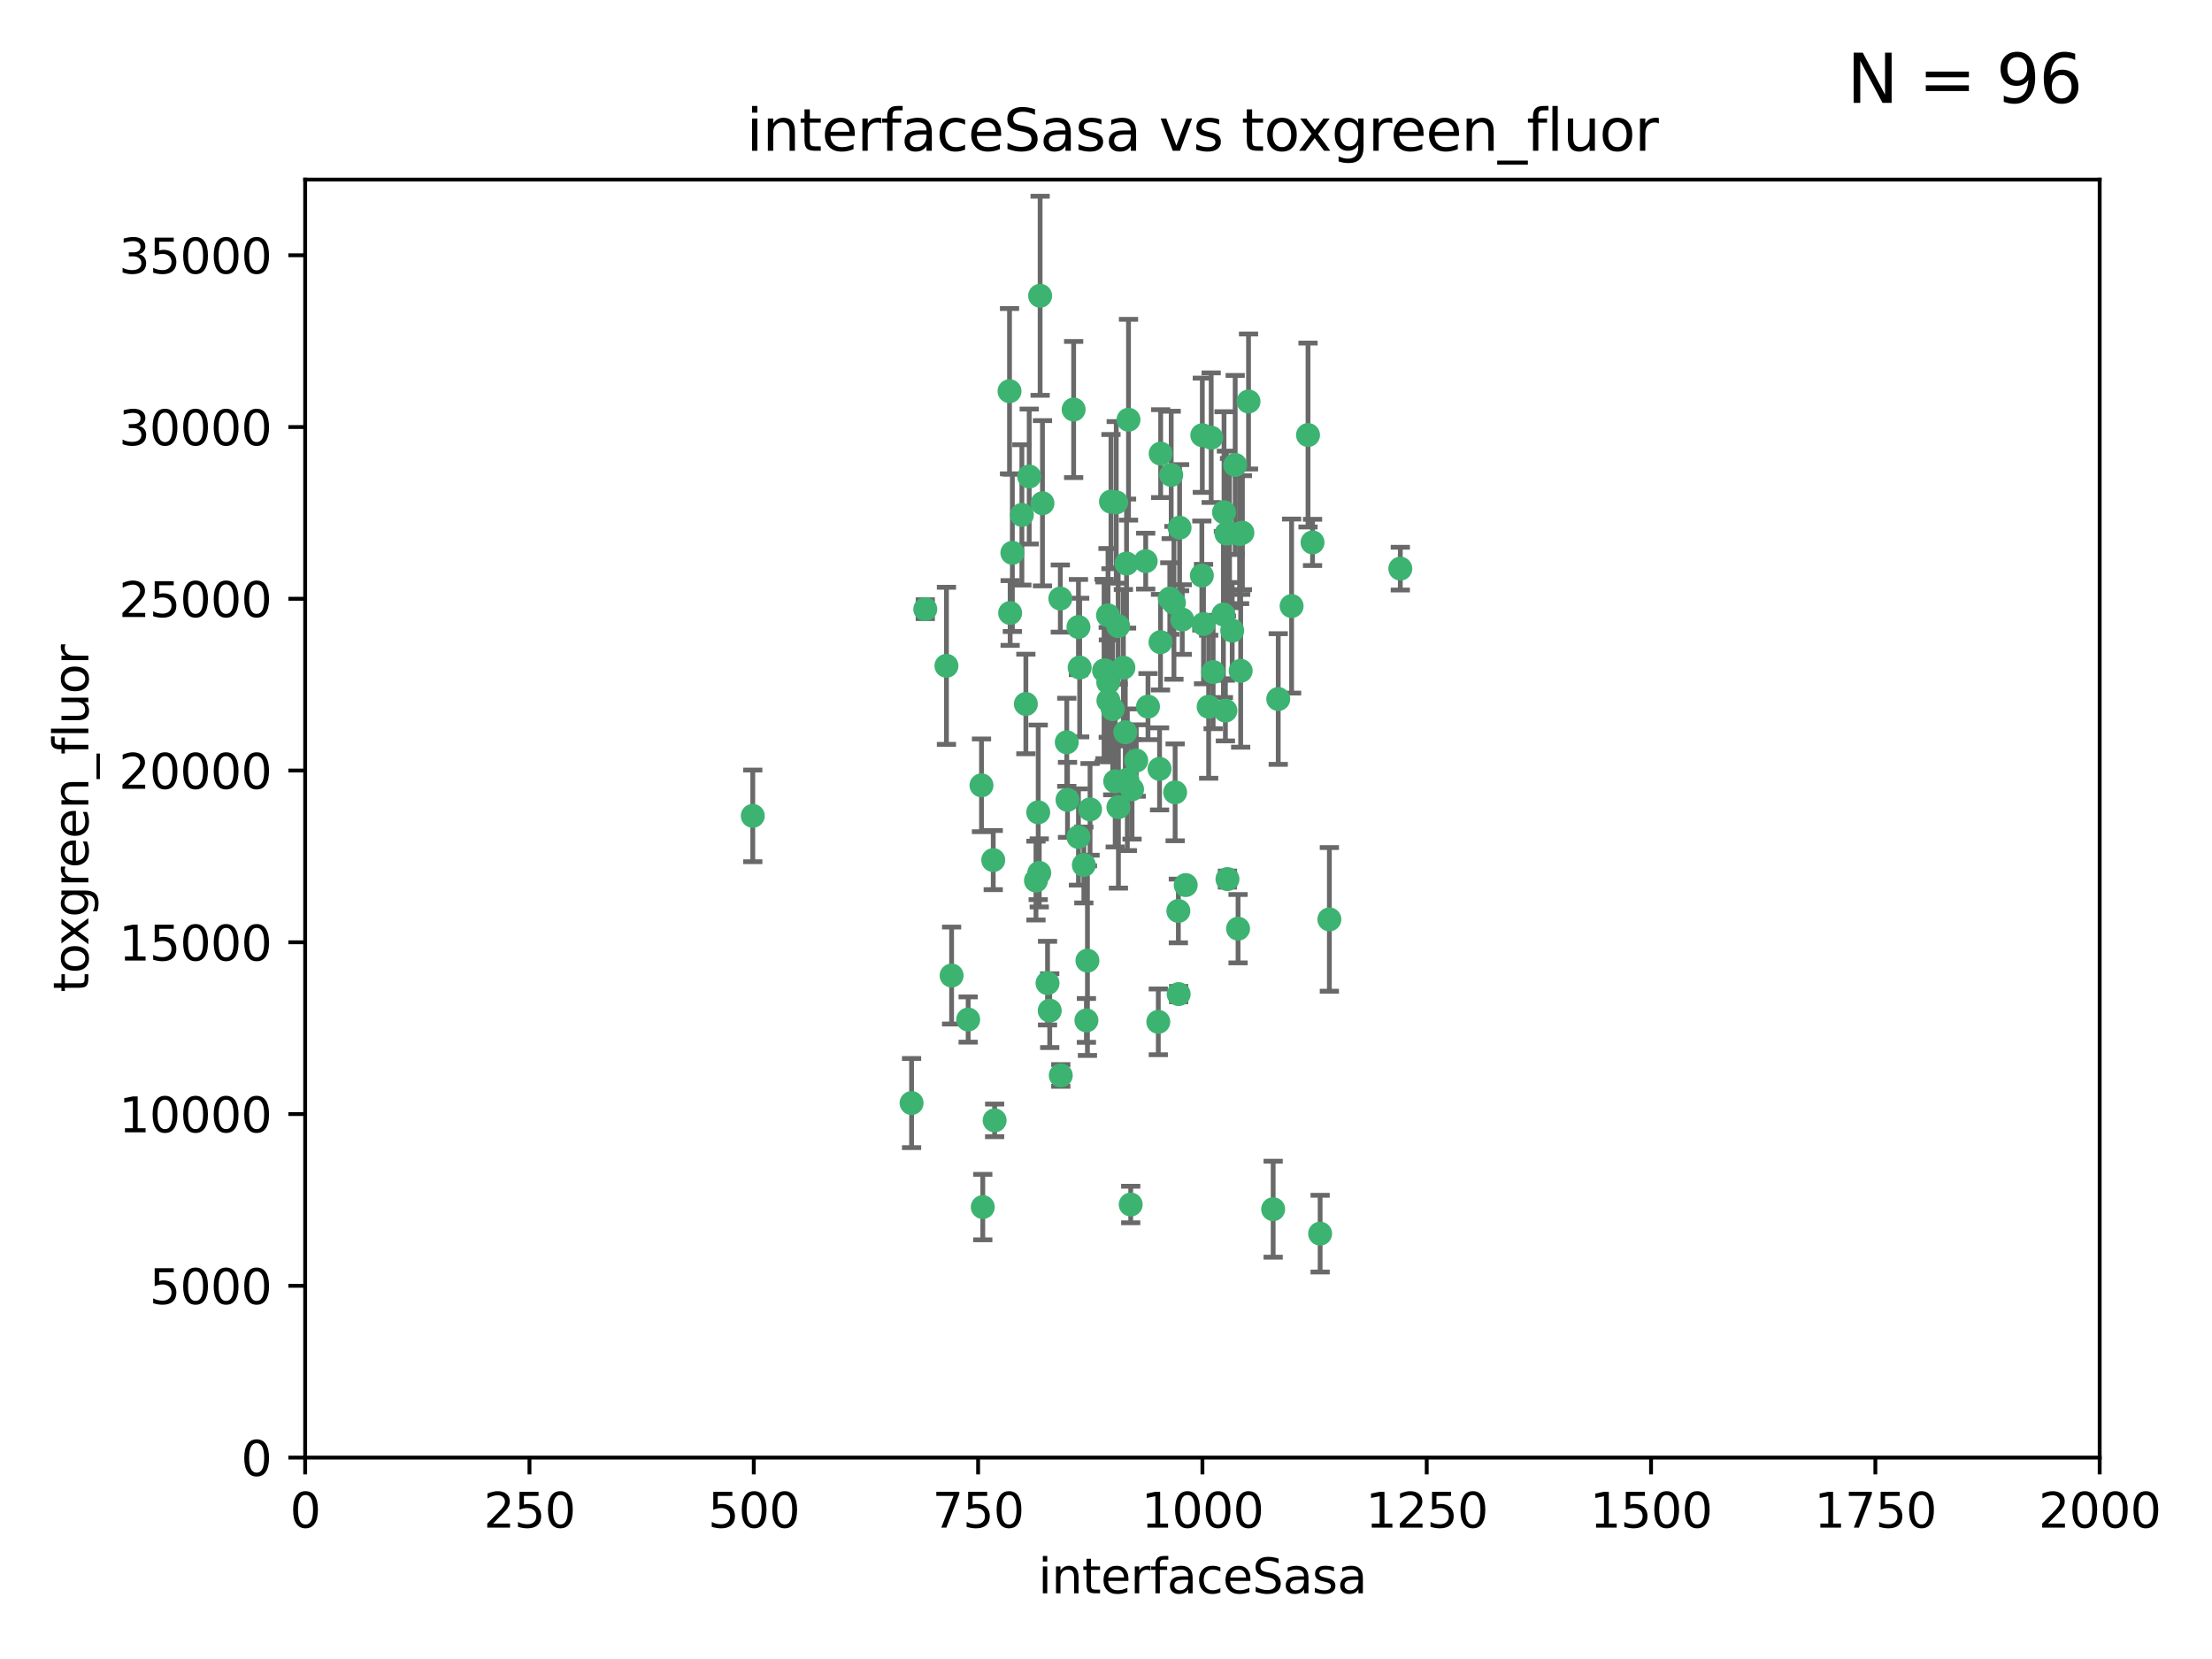 <?xml version="1.0" encoding="utf-8" standalone="no"?>
<!DOCTYPE svg PUBLIC "-//W3C//DTD SVG 1.1//EN"
  "http://www.w3.org/Graphics/SVG/1.1/DTD/svg11.dtd">
<svg xmlns:xlink="http://www.w3.org/1999/xlink" width="460.8pt" height="345.6pt" viewBox="0 0 460.8 345.6" xmlns="http://www.w3.org/2000/svg" version="1.1">
 <defs>
  <style type="text/css">*{stroke-linejoin: round; stroke-linecap: butt}</style>
 </defs>
 <g id="figure_1">
  <g id="patch_1">
   <path d="M 0 345.6 
L 460.8 345.6 
L 460.8 0 
L 0 0 
z
" style="fill: #ffffff"/>
  </g>
  <g id="axes_1">
   <g id="patch_2">
    <path d="M 63.571 303.64 
L 437.4 303.64 
L 437.4 37.411 
L 63.571 37.411 
z
" style="fill: #ffffff"/>
   </g>
   <g id="PathCollection_1">
    <defs>
     <path id="ma40f40cd74" d="M 0 1.118 
C 0.297 1.118 0.581 1 0.791 0.791 
C 1 0.581 1.118 0.297 1.118 0 
C 1.118 -0.297 1 -0.581 0.791 -0.791 
C 0.581 -1 0.297 -1.118 0 -1.118 
C -0.297 -1.118 -0.581 -1 -0.791 -0.791 
C -1 -0.581 -1.118 -0.297 -1.118 0 
C -1.118 0.297 -1 0.581 -0.791 0.791 
C -0.581 1 -0.297 1.118 0 1.118 
z
" style="stroke: #3cb371"/>
    </defs>
    <g clip-path="url(#pf4c52574b4)">
     <use xlink:href="#ma40f40cd74" x="243.693" y="124.69" style="fill: #3cb371; stroke: #3cb371"/>
     <use xlink:href="#ma40f40cd74" x="272.484" y="90.623" style="fill: #3cb371; stroke: #3cb371"/>
     <use xlink:href="#ma40f40cd74" x="231.435" y="104.496" style="fill: #3cb371; stroke: #3cb371"/>
     <use xlink:href="#ma40f40cd74" x="234.418" y="152.536" style="fill: #3cb371; stroke: #3cb371"/>
     <use xlink:href="#ma40f40cd74" x="266.28" y="145.62" style="fill: #3cb371; stroke: #3cb371"/>
     <use xlink:href="#ma40f40cd74" x="257.315" y="96.857" style="fill: #3cb371; stroke: #3cb371"/>
     <use xlink:href="#ma40f40cd74" x="250.716" y="130.005" style="fill: #3cb371; stroke: #3cb371"/>
     <use xlink:href="#ma40f40cd74" x="269.065" y="126.253" style="fill: #3cb371; stroke: #3cb371"/>
     <use xlink:href="#ma40f40cd74" x="254.987" y="106.718" style="fill: #3cb371; stroke: #3cb371"/>
     <use xlink:href="#ma40f40cd74" x="273.426" y="112.994" style="fill: #3cb371; stroke: #3cb371"/>
     <use xlink:href="#ma40f40cd74" x="220.886" y="124.689" style="fill: #3cb371; stroke: #3cb371"/>
     <use xlink:href="#ma40f40cd74" x="214.404" y="99.267" style="fill: #3cb371; stroke: #3cb371"/>
     <use xlink:href="#ma40f40cd74" x="212.875" y="107.264" style="fill: #3cb371; stroke: #3cb371"/>
     <use xlink:href="#ma40f40cd74" x="241.787" y="94.5" style="fill: #3cb371; stroke: #3cb371"/>
     <use xlink:href="#ma40f40cd74" x="252.721" y="139.999" style="fill: #3cb371; stroke: #3cb371"/>
     <use xlink:href="#ma40f40cd74" x="252.312" y="91.178" style="fill: #3cb371; stroke: #3cb371"/>
     <use xlink:href="#ma40f40cd74" x="258.229" y="111.261" style="fill: #3cb371; stroke: #3cb371"/>
     <use xlink:href="#ma40f40cd74" x="223.66" y="85.309" style="fill: #3cb371; stroke: #3cb371"/>
     <use xlink:href="#ma40f40cd74" x="232.987" y="168.143" style="fill: #3cb371; stroke: #3cb371"/>
     <use xlink:href="#ma40f40cd74" x="241.557" y="160.173" style="fill: #3cb371; stroke: #3cb371"/>
     <use xlink:href="#ma40f40cd74" x="230.869" y="142.145" style="fill: #3cb371; stroke: #3cb371"/>
     <use xlink:href="#ma40f40cd74" x="230.194" y="139.64" style="fill: #3cb371; stroke: #3cb371"/>
     <use xlink:href="#ma40f40cd74" x="251.785" y="147.225" style="fill: #3cb371; stroke: #3cb371"/>
     <use xlink:href="#ma40f40cd74" x="234.68" y="117.402" style="fill: #3cb371; stroke: #3cb371"/>
     <use xlink:href="#ma40f40cd74" x="246.284" y="129.063" style="fill: #3cb371; stroke: #3cb371"/>
     <use xlink:href="#ma40f40cd74" x="255.489" y="111.157" style="fill: #3cb371; stroke: #3cb371"/>
     <use xlink:href="#ma40f40cd74" x="256.689" y="131.368" style="fill: #3cb371; stroke: #3cb371"/>
     <use xlink:href="#ma40f40cd74" x="254.858" y="128.013" style="fill: #3cb371; stroke: #3cb371"/>
     <use xlink:href="#ma40f40cd74" x="244.553" y="125.579" style="fill: #3cb371; stroke: #3cb371"/>
     <use xlink:href="#ma40f40cd74" x="250.368" y="119.895" style="fill: #3cb371; stroke: #3cb371"/>
     <use xlink:href="#ma40f40cd74" x="243.983" y="98.934" style="fill: #3cb371; stroke: #3cb371"/>
     <use xlink:href="#ma40f40cd74" x="235.088" y="87.434" style="fill: #3cb371; stroke: #3cb371"/>
     <use xlink:href="#ma40f40cd74" x="232.318" y="162.759" style="fill: #3cb371; stroke: #3cb371"/>
     <use xlink:href="#ma40f40cd74" x="258.816" y="110.968" style="fill: #3cb371; stroke: #3cb371"/>
     <use xlink:href="#ma40f40cd74" x="256.134" y="111.045" style="fill: #3cb371; stroke: #3cb371"/>
     <use xlink:href="#ma40f40cd74" x="232.534" y="104.651" style="fill: #3cb371; stroke: #3cb371"/>
     <use xlink:href="#ma40f40cd74" x="234.02" y="139.091" style="fill: #3cb371; stroke: #3cb371"/>
     <use xlink:href="#ma40f40cd74" x="216.495" y="181.839" style="fill: #3cb371; stroke: #3cb371"/>
     <use xlink:href="#ma40f40cd74" x="238.669" y="116.895" style="fill: #3cb371; stroke: #3cb371"/>
     <use xlink:href="#ma40f40cd74" x="210.43" y="127.696" style="fill: #3cb371; stroke: #3cb371"/>
     <use xlink:href="#ma40f40cd74" x="226.319" y="212.57" style="fill: #3cb371; stroke: #3cb371"/>
     <use xlink:href="#ma40f40cd74" x="217.166" y="104.837" style="fill: #3cb371; stroke: #3cb371"/>
     <use xlink:href="#ma40f40cd74" x="241.753" y="133.777" style="fill: #3cb371; stroke: #3cb371"/>
     <use xlink:href="#ma40f40cd74" x="245.731" y="109.922" style="fill: #3cb371; stroke: #3cb371"/>
     <use xlink:href="#ma40f40cd74" x="222.381" y="166.622" style="fill: #3cb371; stroke: #3cb371"/>
     <use xlink:href="#ma40f40cd74" x="216.677" y="61.614" style="fill: #3cb371; stroke: #3cb371"/>
     <use xlink:href="#ma40f40cd74" x="258.456" y="139.744" style="fill: #3cb371; stroke: #3cb371"/>
     <use xlink:href="#ma40f40cd74" x="291.711" y="118.457" style="fill: #3cb371; stroke: #3cb371"/>
     <use xlink:href="#ma40f40cd74" x="224.916" y="139.063" style="fill: #3cb371; stroke: #3cb371"/>
     <use xlink:href="#ma40f40cd74" x="260.091" y="83.639" style="fill: #3cb371; stroke: #3cb371"/>
     <use xlink:href="#ma40f40cd74" x="250.465" y="90.667" style="fill: #3cb371; stroke: #3cb371"/>
     <use xlink:href="#ma40f40cd74" x="204.462" y="163.599" style="fill: #3cb371; stroke: #3cb371"/>
     <use xlink:href="#ma40f40cd74" x="218.677" y="210.534" style="fill: #3cb371; stroke: #3cb371"/>
     <use xlink:href="#ma40f40cd74" x="201.688" y="212.385" style="fill: #3cb371; stroke: #3cb371"/>
     <use xlink:href="#ma40f40cd74" x="204.731" y="251.456" style="fill: #3cb371; stroke: #3cb371"/>
     <use xlink:href="#ma40f40cd74" x="241.295" y="212.869" style="fill: #3cb371; stroke: #3cb371"/>
     <use xlink:href="#ma40f40cd74" x="231.802" y="147.727" style="fill: #3cb371; stroke: #3cb371"/>
     <use xlink:href="#ma40f40cd74" x="192.753" y="126.902" style="fill: #3cb371; stroke: #3cb371"/>
     <use xlink:href="#ma40f40cd74" x="222.228" y="154.63" style="fill: #3cb371; stroke: #3cb371"/>
     <use xlink:href="#ma40f40cd74" x="230.822" y="128.187" style="fill: #3cb371; stroke: #3cb371"/>
     <use xlink:href="#ma40f40cd74" x="210.301" y="81.492" style="fill: #3cb371; stroke: #3cb371"/>
     <use xlink:href="#ma40f40cd74" x="224.662" y="174.36" style="fill: #3cb371; stroke: #3cb371"/>
     <use xlink:href="#ma40f40cd74" x="275.007" y="256.988" style="fill: #3cb371; stroke: #3cb371"/>
     <use xlink:href="#ma40f40cd74" x="236.699" y="158.432" style="fill: #3cb371; stroke: #3cb371"/>
     <use xlink:href="#ma40f40cd74" x="255.273" y="148.029" style="fill: #3cb371; stroke: #3cb371"/>
     <use xlink:href="#ma40f40cd74" x="265.222" y="251.897" style="fill: #3cb371; stroke: #3cb371"/>
     <use xlink:href="#ma40f40cd74" x="230.901" y="145.94" style="fill: #3cb371; stroke: #3cb371"/>
     <use xlink:href="#ma40f40cd74" x="213.706" y="146.651" style="fill: #3cb371; stroke: #3cb371"/>
     <use xlink:href="#ma40f40cd74" x="245.473" y="189.768" style="fill: #3cb371; stroke: #3cb371"/>
     <use xlink:href="#ma40f40cd74" x="206.91" y="179.173" style="fill: #3cb371; stroke: #3cb371"/>
     <use xlink:href="#ma40f40cd74" x="218.219" y="204.805" style="fill: #3cb371; stroke: #3cb371"/>
     <use xlink:href="#ma40f40cd74" x="226.534" y="200.119" style="fill: #3cb371; stroke: #3cb371"/>
     <use xlink:href="#ma40f40cd74" x="215.811" y="183.443" style="fill: #3cb371; stroke: #3cb371"/>
     <use xlink:href="#ma40f40cd74" x="224.662" y="130.623" style="fill: #3cb371; stroke: #3cb371"/>
     <use xlink:href="#ma40f40cd74" x="239.146" y="147.201" style="fill: #3cb371; stroke: #3cb371"/>
     <use xlink:href="#ma40f40cd74" x="244.803" y="165.057" style="fill: #3cb371; stroke: #3cb371"/>
     <use xlink:href="#ma40f40cd74" x="216.278" y="169.223" style="fill: #3cb371; stroke: #3cb371"/>
     <use xlink:href="#ma40f40cd74" x="245.536" y="207.089" style="fill: #3cb371; stroke: #3cb371"/>
     <use xlink:href="#ma40f40cd74" x="220.981" y="224.032" style="fill: #3cb371; stroke: #3cb371"/>
     <use xlink:href="#ma40f40cd74" x="198.237" y="203.222" style="fill: #3cb371; stroke: #3cb371"/>
     <use xlink:href="#ma40f40cd74" x="235.826" y="164.427" style="fill: #3cb371; stroke: #3cb371"/>
     <use xlink:href="#ma40f40cd74" x="276.932" y="191.526" style="fill: #3cb371; stroke: #3cb371"/>
     <use xlink:href="#ma40f40cd74" x="257.91" y="193.465" style="fill: #3cb371; stroke: #3cb371"/>
     <use xlink:href="#ma40f40cd74" x="247.005" y="184.376" style="fill: #3cb371; stroke: #3cb371"/>
     <use xlink:href="#ma40f40cd74" x="229.998" y="139.694" style="fill: #3cb371; stroke: #3cb371"/>
     <use xlink:href="#ma40f40cd74" x="189.899" y="229.784" style="fill: #3cb371; stroke: #3cb371"/>
     <use xlink:href="#ma40f40cd74" x="227.078" y="168.609" style="fill: #3cb371; stroke: #3cb371"/>
     <use xlink:href="#ma40f40cd74" x="255.701" y="183.129" style="fill: #3cb371; stroke: #3cb371"/>
     <use xlink:href="#ma40f40cd74" x="232.938" y="130.423" style="fill: #3cb371; stroke: #3cb371"/>
     <use xlink:href="#ma40f40cd74" x="234.846" y="162.431" style="fill: #3cb371; stroke: #3cb371"/>
     <use xlink:href="#ma40f40cd74" x="210.895" y="115.163" style="fill: #3cb371; stroke: #3cb371"/>
     <use xlink:href="#ma40f40cd74" x="197.163" y="138.702" style="fill: #3cb371; stroke: #3cb371"/>
     <use xlink:href="#ma40f40cd74" x="225.785" y="180.193" style="fill: #3cb371; stroke: #3cb371"/>
     <use xlink:href="#ma40f40cd74" x="235.549" y="250.921" style="fill: #3cb371; stroke: #3cb371"/>
     <use xlink:href="#ma40f40cd74" x="207.202" y="233.393" style="fill: #3cb371; stroke: #3cb371"/>
     <use xlink:href="#ma40f40cd74" x="156.817" y="169.96" style="fill: #3cb371; stroke: #3cb371"/>
    </g>
   </g>
   <g id="matplotlib.axis_1">
    <g id="xtick_1">
     <g id="line2d_1">
      <defs>
       <path id="m3f4abc806d" d="M 0 0 
L 0 3.5 
" style="stroke: #000000; stroke-width: 0.8"/>
      </defs>
      <g>
       <use xlink:href="#m3f4abc806d" x="63.571" y="303.64" style="stroke: #000000; stroke-width: 0.8"/>
      </g>
     </g>
     <g id="text_1">
      <!-- 0 -->
      <g transform="translate(60.39 318.238)scale(0.1 -0.1)">
       <defs>
        <path id="DejaVuSans-30" d="M 2034 4250 
Q 1547 4250 1301 3770 
Q 1056 3291 1056 2328 
Q 1056 1369 1301 889 
Q 1547 409 2034 409 
Q 2525 409 2770 889 
Q 3016 1369 3016 2328 
Q 3016 3291 2770 3770 
Q 2525 4250 2034 4250 
z
M 2034 4750 
Q 2819 4750 3233 4129 
Q 3647 3509 3647 2328 
Q 3647 1150 3233 529 
Q 2819 -91 2034 -91 
Q 1250 -91 836 529 
Q 422 1150 422 2328 
Q 422 3509 836 4129 
Q 1250 4750 2034 4750 
z
" transform="scale(0.016)"/>
       </defs>
       <use xlink:href="#DejaVuSans-30"/>
      </g>
     </g>
    </g>
    <g id="xtick_2">
     <g id="line2d_2">
      <g>
       <use xlink:href="#m3f4abc806d" x="110.3" y="303.64" style="stroke: #000000; stroke-width: 0.8"/>
      </g>
     </g>
     <g id="text_2">
      <!-- 250 -->
      <g transform="translate(100.756 318.238)scale(0.1 -0.1)">
       <defs>
        <path id="DejaVuSans-32" d="M 1228 531 
L 3431 531 
L 3431 0 
L 469 0 
L 469 531 
Q 828 903 1448 1529 
Q 2069 2156 2228 2338 
Q 2531 2678 2651 2914 
Q 2772 3150 2772 3378 
Q 2772 3750 2511 3984 
Q 2250 4219 1831 4219 
Q 1534 4219 1204 4116 
Q 875 4013 500 3803 
L 500 4441 
Q 881 4594 1212 4672 
Q 1544 4750 1819 4750 
Q 2544 4750 2975 4387 
Q 3406 4025 3406 3419 
Q 3406 3131 3298 2873 
Q 3191 2616 2906 2266 
Q 2828 2175 2409 1742 
Q 1991 1309 1228 531 
z
" transform="scale(0.016)"/>
        <path id="DejaVuSans-35" d="M 691 4666 
L 3169 4666 
L 3169 4134 
L 1269 4134 
L 1269 2991 
Q 1406 3038 1543 3061 
Q 1681 3084 1819 3084 
Q 2600 3084 3056 2656 
Q 3513 2228 3513 1497 
Q 3513 744 3044 326 
Q 2575 -91 1722 -91 
Q 1428 -91 1123 -41 
Q 819 9 494 109 
L 494 744 
Q 775 591 1075 516 
Q 1375 441 1709 441 
Q 2250 441 2565 725 
Q 2881 1009 2881 1497 
Q 2881 1984 2565 2268 
Q 2250 2553 1709 2553 
Q 1456 2553 1204 2497 
Q 953 2441 691 2322 
L 691 4666 
z
" transform="scale(0.016)"/>
       </defs>
       <use xlink:href="#DejaVuSans-32"/>
       <use xlink:href="#DejaVuSans-35" x="63.623"/>
       <use xlink:href="#DejaVuSans-30" x="127.246"/>
      </g>
     </g>
    </g>
    <g id="xtick_3">
     <g id="line2d_3">
      <g>
       <use xlink:href="#m3f4abc806d" x="157.028" y="303.64" style="stroke: #000000; stroke-width: 0.8"/>
      </g>
     </g>
     <g id="text_3">
      <!-- 500 -->
      <g transform="translate(147.485 318.238)scale(0.1 -0.1)">
       <use xlink:href="#DejaVuSans-35"/>
       <use xlink:href="#DejaVuSans-30" x="63.623"/>
       <use xlink:href="#DejaVuSans-30" x="127.246"/>
      </g>
     </g>
    </g>
    <g id="xtick_4">
     <g id="line2d_4">
      <g>
       <use xlink:href="#m3f4abc806d" x="203.757" y="303.64" style="stroke: #000000; stroke-width: 0.8"/>
      </g>
     </g>
     <g id="text_4">
      <!-- 750 -->
      <g transform="translate(194.213 318.238)scale(0.1 -0.1)">
       <defs>
        <path id="DejaVuSans-37" d="M 525 4666 
L 3525 4666 
L 3525 4397 
L 1831 0 
L 1172 0 
L 2766 4134 
L 525 4134 
L 525 4666 
z
" transform="scale(0.016)"/>
       </defs>
       <use xlink:href="#DejaVuSans-37"/>
       <use xlink:href="#DejaVuSans-35" x="63.623"/>
       <use xlink:href="#DejaVuSans-30" x="127.246"/>
      </g>
     </g>
    </g>
    <g id="xtick_5">
     <g id="line2d_5">
      <g>
       <use xlink:href="#m3f4abc806d" x="250.486" y="303.64" style="stroke: #000000; stroke-width: 0.8"/>
      </g>
     </g>
     <g id="text_5">
      <!-- 1000 -->
      <g transform="translate(237.761 318.238)scale(0.1 -0.1)">
       <defs>
        <path id="DejaVuSans-31" d="M 794 531 
L 1825 531 
L 1825 4091 
L 703 3866 
L 703 4441 
L 1819 4666 
L 2450 4666 
L 2450 531 
L 3481 531 
L 3481 0 
L 794 0 
L 794 531 
z
" transform="scale(0.016)"/>
       </defs>
       <use xlink:href="#DejaVuSans-31"/>
       <use xlink:href="#DejaVuSans-30" x="63.623"/>
       <use xlink:href="#DejaVuSans-30" x="127.246"/>
       <use xlink:href="#DejaVuSans-30" x="190.869"/>
      </g>
     </g>
    </g>
    <g id="xtick_6">
     <g id="line2d_6">
      <g>
       <use xlink:href="#m3f4abc806d" x="297.214" y="303.64" style="stroke: #000000; stroke-width: 0.8"/>
      </g>
     </g>
     <g id="text_6">
      <!-- 1250 -->
      <g transform="translate(284.489 318.238)scale(0.1 -0.1)">
       <use xlink:href="#DejaVuSans-31"/>
       <use xlink:href="#DejaVuSans-32" x="63.623"/>
       <use xlink:href="#DejaVuSans-35" x="127.246"/>
       <use xlink:href="#DejaVuSans-30" x="190.869"/>
      </g>
     </g>
    </g>
    <g id="xtick_7">
     <g id="line2d_7">
      <g>
       <use xlink:href="#m3f4abc806d" x="343.943" y="303.64" style="stroke: #000000; stroke-width: 0.8"/>
      </g>
     </g>
     <g id="text_7">
      <!-- 1500 -->
      <g transform="translate(331.218 318.238)scale(0.1 -0.1)">
       <use xlink:href="#DejaVuSans-31"/>
       <use xlink:href="#DejaVuSans-35" x="63.623"/>
       <use xlink:href="#DejaVuSans-30" x="127.246"/>
       <use xlink:href="#DejaVuSans-30" x="190.869"/>
      </g>
     </g>
    </g>
    <g id="xtick_8">
     <g id="line2d_8">
      <g>
       <use xlink:href="#m3f4abc806d" x="390.671" y="303.64" style="stroke: #000000; stroke-width: 0.8"/>
      </g>
     </g>
     <g id="text_8">
      <!-- 1750 -->
      <g transform="translate(377.946 318.238)scale(0.1 -0.1)">
       <use xlink:href="#DejaVuSans-31"/>
       <use xlink:href="#DejaVuSans-37" x="63.623"/>
       <use xlink:href="#DejaVuSans-35" x="127.246"/>
       <use xlink:href="#DejaVuSans-30" x="190.869"/>
      </g>
     </g>
    </g>
    <g id="xtick_9">
     <g id="line2d_9">
      <g>
       <use xlink:href="#m3f4abc806d" x="437.4" y="303.64" style="stroke: #000000; stroke-width: 0.8"/>
      </g>
     </g>
     <g id="text_9">
      <!-- 2000 -->
      <g transform="translate(424.675 318.238)scale(0.1 -0.1)">
       <use xlink:href="#DejaVuSans-32"/>
       <use xlink:href="#DejaVuSans-30" x="63.623"/>
       <use xlink:href="#DejaVuSans-30" x="127.246"/>
       <use xlink:href="#DejaVuSans-30" x="190.869"/>
      </g>
     </g>
    </g>
    <g id="text_10">
     <!-- interfaceSasa -->
     <g transform="translate(216.279 331.917)scale(0.1 -0.1)">
      <defs>
       <path id="DejaVuSans-69" d="M 603 3500 
L 1178 3500 
L 1178 0 
L 603 0 
L 603 3500 
z
M 603 4863 
L 1178 4863 
L 1178 4134 
L 603 4134 
L 603 4863 
z
" transform="scale(0.016)"/>
       <path id="DejaVuSans-6e" d="M 3513 2113 
L 3513 0 
L 2938 0 
L 2938 2094 
Q 2938 2591 2744 2837 
Q 2550 3084 2163 3084 
Q 1697 3084 1428 2787 
Q 1159 2491 1159 1978 
L 1159 0 
L 581 0 
L 581 3500 
L 1159 3500 
L 1159 2956 
Q 1366 3272 1645 3428 
Q 1925 3584 2291 3584 
Q 2894 3584 3203 3211 
Q 3513 2838 3513 2113 
z
" transform="scale(0.016)"/>
       <path id="DejaVuSans-74" d="M 1172 4494 
L 1172 3500 
L 2356 3500 
L 2356 3053 
L 1172 3053 
L 1172 1153 
Q 1172 725 1289 603 
Q 1406 481 1766 481 
L 2356 481 
L 2356 0 
L 1766 0 
Q 1100 0 847 248 
Q 594 497 594 1153 
L 594 3053 
L 172 3053 
L 172 3500 
L 594 3500 
L 594 4494 
L 1172 4494 
z
" transform="scale(0.016)"/>
       <path id="DejaVuSans-65" d="M 3597 1894 
L 3597 1613 
L 953 1613 
Q 991 1019 1311 708 
Q 1631 397 2203 397 
Q 2534 397 2845 478 
Q 3156 559 3463 722 
L 3463 178 
Q 3153 47 2828 -22 
Q 2503 -91 2169 -91 
Q 1331 -91 842 396 
Q 353 884 353 1716 
Q 353 2575 817 3079 
Q 1281 3584 2069 3584 
Q 2775 3584 3186 3129 
Q 3597 2675 3597 1894 
z
M 3022 2063 
Q 3016 2534 2758 2815 
Q 2500 3097 2075 3097 
Q 1594 3097 1305 2825 
Q 1016 2553 972 2059 
L 3022 2063 
z
" transform="scale(0.016)"/>
       <path id="DejaVuSans-72" d="M 2631 2963 
Q 2534 3019 2420 3045 
Q 2306 3072 2169 3072 
Q 1681 3072 1420 2755 
Q 1159 2438 1159 1844 
L 1159 0 
L 581 0 
L 581 3500 
L 1159 3500 
L 1159 2956 
Q 1341 3275 1631 3429 
Q 1922 3584 2338 3584 
Q 2397 3584 2469 3576 
Q 2541 3569 2628 3553 
L 2631 2963 
z
" transform="scale(0.016)"/>
       <path id="DejaVuSans-66" d="M 2375 4863 
L 2375 4384 
L 1825 4384 
Q 1516 4384 1395 4259 
Q 1275 4134 1275 3809 
L 1275 3500 
L 2222 3500 
L 2222 3053 
L 1275 3053 
L 1275 0 
L 697 0 
L 697 3053 
L 147 3053 
L 147 3500 
L 697 3500 
L 697 3744 
Q 697 4328 969 4595 
Q 1241 4863 1831 4863 
L 2375 4863 
z
" transform="scale(0.016)"/>
       <path id="DejaVuSans-61" d="M 2194 1759 
Q 1497 1759 1228 1600 
Q 959 1441 959 1056 
Q 959 750 1161 570 
Q 1363 391 1709 391 
Q 2188 391 2477 730 
Q 2766 1069 2766 1631 
L 2766 1759 
L 2194 1759 
z
M 3341 1997 
L 3341 0 
L 2766 0 
L 2766 531 
Q 2569 213 2275 61 
Q 1981 -91 1556 -91 
Q 1019 -91 701 211 
Q 384 513 384 1019 
Q 384 1609 779 1909 
Q 1175 2209 1959 2209 
L 2766 2209 
L 2766 2266 
Q 2766 2663 2505 2880 
Q 2244 3097 1772 3097 
Q 1472 3097 1187 3025 
Q 903 2953 641 2809 
L 641 3341 
Q 956 3463 1253 3523 
Q 1550 3584 1831 3584 
Q 2591 3584 2966 3190 
Q 3341 2797 3341 1997 
z
" transform="scale(0.016)"/>
       <path id="DejaVuSans-63" d="M 3122 3366 
L 3122 2828 
Q 2878 2963 2633 3030 
Q 2388 3097 2138 3097 
Q 1578 3097 1268 2742 
Q 959 2388 959 1747 
Q 959 1106 1268 751 
Q 1578 397 2138 397 
Q 2388 397 2633 464 
Q 2878 531 3122 666 
L 3122 134 
Q 2881 22 2623 -34 
Q 2366 -91 2075 -91 
Q 1284 -91 818 406 
Q 353 903 353 1747 
Q 353 2603 823 3093 
Q 1294 3584 2113 3584 
Q 2378 3584 2631 3529 
Q 2884 3475 3122 3366 
z
" transform="scale(0.016)"/>
       <path id="DejaVuSans-53" d="M 3425 4513 
L 3425 3897 
Q 3066 4069 2747 4153 
Q 2428 4238 2131 4238 
Q 1616 4238 1336 4038 
Q 1056 3838 1056 3469 
Q 1056 3159 1242 3001 
Q 1428 2844 1947 2747 
L 2328 2669 
Q 3034 2534 3370 2195 
Q 3706 1856 3706 1288 
Q 3706 609 3251 259 
Q 2797 -91 1919 -91 
Q 1588 -91 1214 -16 
Q 841 59 441 206 
L 441 856 
Q 825 641 1194 531 
Q 1563 422 1919 422 
Q 2459 422 2753 634 
Q 3047 847 3047 1241 
Q 3047 1584 2836 1778 
Q 2625 1972 2144 2069 
L 1759 2144 
Q 1053 2284 737 2584 
Q 422 2884 422 3419 
Q 422 4038 858 4394 
Q 1294 4750 2059 4750 
Q 2388 4750 2728 4690 
Q 3069 4631 3425 4513 
z
" transform="scale(0.016)"/>
       <path id="DejaVuSans-73" d="M 2834 3397 
L 2834 2853 
Q 2591 2978 2328 3040 
Q 2066 3103 1784 3103 
Q 1356 3103 1142 2972 
Q 928 2841 928 2578 
Q 928 2378 1081 2264 
Q 1234 2150 1697 2047 
L 1894 2003 
Q 2506 1872 2764 1633 
Q 3022 1394 3022 966 
Q 3022 478 2636 193 
Q 2250 -91 1575 -91 
Q 1294 -91 989 -36 
Q 684 19 347 128 
L 347 722 
Q 666 556 975 473 
Q 1284 391 1588 391 
Q 1994 391 2212 530 
Q 2431 669 2431 922 
Q 2431 1156 2273 1281 
Q 2116 1406 1581 1522 
L 1381 1569 
Q 847 1681 609 1914 
Q 372 2147 372 2553 
Q 372 3047 722 3315 
Q 1072 3584 1716 3584 
Q 2034 3584 2315 3537 
Q 2597 3491 2834 3397 
z
" transform="scale(0.016)"/>
      </defs>
      <use xlink:href="#DejaVuSans-69"/>
      <use xlink:href="#DejaVuSans-6e" x="27.783"/>
      <use xlink:href="#DejaVuSans-74" x="91.162"/>
      <use xlink:href="#DejaVuSans-65" x="130.371"/>
      <use xlink:href="#DejaVuSans-72" x="191.895"/>
      <use xlink:href="#DejaVuSans-66" x="233.008"/>
      <use xlink:href="#DejaVuSans-61" x="268.213"/>
      <use xlink:href="#DejaVuSans-63" x="329.492"/>
      <use xlink:href="#DejaVuSans-65" x="384.473"/>
      <use xlink:href="#DejaVuSans-53" x="445.996"/>
      <use xlink:href="#DejaVuSans-61" x="509.473"/>
      <use xlink:href="#DejaVuSans-73" x="570.752"/>
      <use xlink:href="#DejaVuSans-61" x="622.852"/>
     </g>
    </g>
   </g>
   <g id="matplotlib.axis_2">
    <g id="ytick_1">
     <g id="line2d_10">
      <defs>
       <path id="m94d110bae9" d="M 0 0 
L -3.5 0 
" style="stroke: #000000; stroke-width: 0.8"/>
      </defs>
      <g>
       <use xlink:href="#m94d110bae9" x="63.571" y="303.64" style="stroke: #000000; stroke-width: 0.8"/>
      </g>
     </g>
     <g id="text_11">
      <!-- 0 -->
      <g transform="translate(50.209 307.439)scale(0.1 -0.1)">
       <use xlink:href="#DejaVuSans-30"/>
      </g>
     </g>
    </g>
    <g id="ytick_2">
     <g id="line2d_11">
      <g>
       <use xlink:href="#m94d110bae9" x="63.571" y="267.859" style="stroke: #000000; stroke-width: 0.8"/>
      </g>
     </g>
     <g id="text_12">
      <!-- 5000 -->
      <g transform="translate(31.121 271.658)scale(0.1 -0.1)">
       <use xlink:href="#DejaVuSans-35"/>
       <use xlink:href="#DejaVuSans-30" x="63.623"/>
       <use xlink:href="#DejaVuSans-30" x="127.246"/>
       <use xlink:href="#DejaVuSans-30" x="190.869"/>
      </g>
     </g>
    </g>
    <g id="ytick_3">
     <g id="line2d_12">
      <g>
       <use xlink:href="#m94d110bae9" x="63.571" y="232.078" style="stroke: #000000; stroke-width: 0.8"/>
      </g>
     </g>
     <g id="text_13">
      <!-- 10000 -->
      <g transform="translate(24.759 235.878)scale(0.1 -0.1)">
       <use xlink:href="#DejaVuSans-31"/>
       <use xlink:href="#DejaVuSans-30" x="63.623"/>
       <use xlink:href="#DejaVuSans-30" x="127.246"/>
       <use xlink:href="#DejaVuSans-30" x="190.869"/>
       <use xlink:href="#DejaVuSans-30" x="254.492"/>
      </g>
     </g>
    </g>
    <g id="ytick_4">
     <g id="line2d_13">
      <g>
       <use xlink:href="#m94d110bae9" x="63.571" y="196.298" style="stroke: #000000; stroke-width: 0.8"/>
      </g>
     </g>
     <g id="text_14">
      <!-- 15000 -->
      <g transform="translate(24.759 200.097)scale(0.1 -0.1)">
       <use xlink:href="#DejaVuSans-31"/>
       <use xlink:href="#DejaVuSans-35" x="63.623"/>
       <use xlink:href="#DejaVuSans-30" x="127.246"/>
       <use xlink:href="#DejaVuSans-30" x="190.869"/>
       <use xlink:href="#DejaVuSans-30" x="254.492"/>
      </g>
     </g>
    </g>
    <g id="ytick_5">
     <g id="line2d_14">
      <g>
       <use xlink:href="#m94d110bae9" x="63.571" y="160.517" style="stroke: #000000; stroke-width: 0.8"/>
      </g>
     </g>
     <g id="text_15">
      <!-- 20000 -->
      <g transform="translate(24.759 164.316)scale(0.1 -0.1)">
       <use xlink:href="#DejaVuSans-32"/>
       <use xlink:href="#DejaVuSans-30" x="63.623"/>
       <use xlink:href="#DejaVuSans-30" x="127.246"/>
       <use xlink:href="#DejaVuSans-30" x="190.869"/>
       <use xlink:href="#DejaVuSans-30" x="254.492"/>
      </g>
     </g>
    </g>
    <g id="ytick_6">
     <g id="line2d_15">
      <g>
       <use xlink:href="#m94d110bae9" x="63.571" y="124.736" style="stroke: #000000; stroke-width: 0.8"/>
      </g>
     </g>
     <g id="text_16">
      <!-- 25000 -->
      <g transform="translate(24.759 128.535)scale(0.1 -0.1)">
       <use xlink:href="#DejaVuSans-32"/>
       <use xlink:href="#DejaVuSans-35" x="63.623"/>
       <use xlink:href="#DejaVuSans-30" x="127.246"/>
       <use xlink:href="#DejaVuSans-30" x="190.869"/>
       <use xlink:href="#DejaVuSans-30" x="254.492"/>
      </g>
     </g>
    </g>
    <g id="ytick_7">
     <g id="line2d_16">
      <g>
       <use xlink:href="#m94d110bae9" x="63.571" y="88.955" style="stroke: #000000; stroke-width: 0.8"/>
      </g>
     </g>
     <g id="text_17">
      <!-- 30000 -->
      <g transform="translate(24.759 92.754)scale(0.1 -0.1)">
       <defs>
        <path id="DejaVuSans-33" d="M 2597 2516 
Q 3050 2419 3304 2112 
Q 3559 1806 3559 1356 
Q 3559 666 3084 287 
Q 2609 -91 1734 -91 
Q 1441 -91 1130 -33 
Q 819 25 488 141 
L 488 750 
Q 750 597 1062 519 
Q 1375 441 1716 441 
Q 2309 441 2620 675 
Q 2931 909 2931 1356 
Q 2931 1769 2642 2001 
Q 2353 2234 1838 2234 
L 1294 2234 
L 1294 2753 
L 1863 2753 
Q 2328 2753 2575 2939 
Q 2822 3125 2822 3475 
Q 2822 3834 2567 4026 
Q 2313 4219 1838 4219 
Q 1578 4219 1281 4162 
Q 984 4106 628 3988 
L 628 4550 
Q 988 4650 1302 4700 
Q 1616 4750 1894 4750 
Q 2613 4750 3031 4423 
Q 3450 4097 3450 3541 
Q 3450 3153 3228 2886 
Q 3006 2619 2597 2516 
z
" transform="scale(0.016)"/>
       </defs>
       <use xlink:href="#DejaVuSans-33"/>
       <use xlink:href="#DejaVuSans-30" x="63.623"/>
       <use xlink:href="#DejaVuSans-30" x="127.246"/>
       <use xlink:href="#DejaVuSans-30" x="190.869"/>
       <use xlink:href="#DejaVuSans-30" x="254.492"/>
      </g>
     </g>
    </g>
    <g id="ytick_8">
     <g id="line2d_17">
      <g>
       <use xlink:href="#m94d110bae9" x="63.571" y="53.174" style="stroke: #000000; stroke-width: 0.8"/>
      </g>
     </g>
     <g id="text_18">
      <!-- 35000 -->
      <g transform="translate(24.759 56.974)scale(0.1 -0.1)">
       <use xlink:href="#DejaVuSans-33"/>
       <use xlink:href="#DejaVuSans-35" x="63.623"/>
       <use xlink:href="#DejaVuSans-30" x="127.246"/>
       <use xlink:href="#DejaVuSans-30" x="190.869"/>
       <use xlink:href="#DejaVuSans-30" x="254.492"/>
      </g>
     </g>
    </g>
    <g id="text_19">
     <!-- toxgreen_fluor -->
     <g transform="translate(18.401 206.72)rotate(-90)scale(0.1 -0.1)">
      <defs>
       <path id="DejaVuSans-6f" d="M 1959 3097 
Q 1497 3097 1228 2736 
Q 959 2375 959 1747 
Q 959 1119 1226 758 
Q 1494 397 1959 397 
Q 2419 397 2687 759 
Q 2956 1122 2956 1747 
Q 2956 2369 2687 2733 
Q 2419 3097 1959 3097 
z
M 1959 3584 
Q 2709 3584 3137 3096 
Q 3566 2609 3566 1747 
Q 3566 888 3137 398 
Q 2709 -91 1959 -91 
Q 1206 -91 779 398 
Q 353 888 353 1747 
Q 353 2609 779 3096 
Q 1206 3584 1959 3584 
z
" transform="scale(0.016)"/>
       <path id="DejaVuSans-78" d="M 3513 3500 
L 2247 1797 
L 3578 0 
L 2900 0 
L 1881 1375 
L 863 0 
L 184 0 
L 1544 1831 
L 300 3500 
L 978 3500 
L 1906 2253 
L 2834 3500 
L 3513 3500 
z
" transform="scale(0.016)"/>
       <path id="DejaVuSans-67" d="M 2906 1791 
Q 2906 2416 2648 2759 
Q 2391 3103 1925 3103 
Q 1463 3103 1205 2759 
Q 947 2416 947 1791 
Q 947 1169 1205 825 
Q 1463 481 1925 481 
Q 2391 481 2648 825 
Q 2906 1169 2906 1791 
z
M 3481 434 
Q 3481 -459 3084 -895 
Q 2688 -1331 1869 -1331 
Q 1566 -1331 1297 -1286 
Q 1028 -1241 775 -1147 
L 775 -588 
Q 1028 -725 1275 -790 
Q 1522 -856 1778 -856 
Q 2344 -856 2625 -561 
Q 2906 -266 2906 331 
L 2906 616 
Q 2728 306 2450 153 
Q 2172 0 1784 0 
Q 1141 0 747 490 
Q 353 981 353 1791 
Q 353 2603 747 3093 
Q 1141 3584 1784 3584 
Q 2172 3584 2450 3431 
Q 2728 3278 2906 2969 
L 2906 3500 
L 3481 3500 
L 3481 434 
z
" transform="scale(0.016)"/>
       <path id="DejaVuSans-5f" d="M 3263 -1063 
L 3263 -1509 
L -63 -1509 
L -63 -1063 
L 3263 -1063 
z
" transform="scale(0.016)"/>
       <path id="DejaVuSans-6c" d="M 603 4863 
L 1178 4863 
L 1178 0 
L 603 0 
L 603 4863 
z
" transform="scale(0.016)"/>
       <path id="DejaVuSans-75" d="M 544 1381 
L 544 3500 
L 1119 3500 
L 1119 1403 
Q 1119 906 1312 657 
Q 1506 409 1894 409 
Q 2359 409 2629 706 
Q 2900 1003 2900 1516 
L 2900 3500 
L 3475 3500 
L 3475 0 
L 2900 0 
L 2900 538 
Q 2691 219 2414 64 
Q 2138 -91 1772 -91 
Q 1169 -91 856 284 
Q 544 659 544 1381 
z
M 1991 3584 
L 1991 3584 
z
" transform="scale(0.016)"/>
      </defs>
      <use xlink:href="#DejaVuSans-74"/>
      <use xlink:href="#DejaVuSans-6f" x="39.209"/>
      <use xlink:href="#DejaVuSans-78" x="97.266"/>
      <use xlink:href="#DejaVuSans-67" x="156.445"/>
      <use xlink:href="#DejaVuSans-72" x="219.922"/>
      <use xlink:href="#DejaVuSans-65" x="258.785"/>
      <use xlink:href="#DejaVuSans-65" x="320.309"/>
      <use xlink:href="#DejaVuSans-6e" x="381.832"/>
      <use xlink:href="#DejaVuSans-5f" x="445.211"/>
      <use xlink:href="#DejaVuSans-66" x="495.211"/>
      <use xlink:href="#DejaVuSans-6c" x="530.416"/>
      <use xlink:href="#DejaVuSans-75" x="558.199"/>
      <use xlink:href="#DejaVuSans-6f" x="621.578"/>
      <use xlink:href="#DejaVuSans-72" x="682.76"/>
     </g>
    </g>
   </g>
   <g id="LineCollection_1">
    <path d="M 243.693 132.143 
L 243.693 117.237 
" clip-path="url(#pf4c52574b4)" style="fill: none; stroke: #696969"/>
    <path d="M 272.484 109.781 
L 272.484 71.466 
" clip-path="url(#pf4c52574b4)" style="fill: none; stroke: #696969"/>
    <path d="M 231.435 118.477 
L 231.435 90.515 
" clip-path="url(#pf4c52574b4)" style="fill: none; stroke: #696969"/>
    <path d="M 234.418 166.039 
L 234.418 139.033 
" clip-path="url(#pf4c52574b4)" style="fill: none; stroke: #696969"/>
    <path d="M 266.28 159.229 
L 266.28 132.011 
" clip-path="url(#pf4c52574b4)" style="fill: none; stroke: #696969"/>
    <path d="M 257.315 115.505 
L 257.315 78.209 
" clip-path="url(#pf4c52574b4)" style="fill: none; stroke: #696969"/>
    <path d="M 250.716 142.442 
L 250.716 117.567 
" clip-path="url(#pf4c52574b4)" style="fill: none; stroke: #696969"/>
    <path d="M 269.065 144.376 
L 269.065 108.13 
" clip-path="url(#pf4c52574b4)" style="fill: none; stroke: #696969"/>
    <path d="M 254.987 127.664 
L 254.987 85.772 
" clip-path="url(#pf4c52574b4)" style="fill: none; stroke: #696969"/>
    <path d="M 273.426 117.812 
L 273.426 108.176 
" clip-path="url(#pf4c52574b4)" style="fill: none; stroke: #696969"/>
    <path d="M 220.886 131.683 
L 220.886 117.696 
" clip-path="url(#pf4c52574b4)" style="fill: none; stroke: #696969"/>
    <path d="M 214.404 113.322 
L 214.404 85.213 
" clip-path="url(#pf4c52574b4)" style="fill: none; stroke: #696969"/>
    <path d="M 212.875 121.88 
L 212.875 92.647 
" clip-path="url(#pf4c52574b4)" style="fill: none; stroke: #696969"/>
    <path d="M 241.787 103.651 
L 241.787 85.348 
" clip-path="url(#pf4c52574b4)" style="fill: none; stroke: #696969"/>
    <path d="M 252.721 151.798 
L 252.721 128.2 
" clip-path="url(#pf4c52574b4)" style="fill: none; stroke: #696969"/>
    <path d="M 252.312 104.675 
L 252.312 77.682 
" clip-path="url(#pf4c52574b4)" style="fill: none; stroke: #696969"/>
    <path d="M 258.229 125.753 
L 258.229 96.768 
" clip-path="url(#pf4c52574b4)" style="fill: none; stroke: #696969"/>
    <path d="M 223.66 99.491 
L 223.66 71.128 
" clip-path="url(#pf4c52574b4)" style="fill: none; stroke: #696969"/>
    <path d="M 232.987 185.006 
L 232.987 151.281 
" clip-path="url(#pf4c52574b4)" style="fill: none; stroke: #696969"/>
    <path d="M 241.557 168.723 
L 241.557 151.623 
" clip-path="url(#pf4c52574b4)" style="fill: none; stroke: #696969"/>
    <path d="M 230.869 153.587 
L 230.869 130.704 
" clip-path="url(#pf4c52574b4)" style="fill: none; stroke: #696969"/>
    <path d="M 230.194 158.046 
L 230.194 121.234 
" clip-path="url(#pf4c52574b4)" style="fill: none; stroke: #696969"/>
    <path d="M 251.785 162.121 
L 251.785 132.33 
" clip-path="url(#pf4c52574b4)" style="fill: none; stroke: #696969"/>
    <path d="M 234.68 130.841 
L 234.68 103.963 
" clip-path="url(#pf4c52574b4)" style="fill: none; stroke: #696969"/>
    <path d="M 246.284 136.31 
L 246.284 121.816 
" clip-path="url(#pf4c52574b4)" style="fill: none; stroke: #696969"/>
    <path d="M 255.489 128.336 
L 255.489 93.979 
" clip-path="url(#pf4c52574b4)" style="fill: none; stroke: #696969"/>
    <path d="M 256.689 141.39 
L 256.689 121.347 
" clip-path="url(#pf4c52574b4)" style="fill: none; stroke: #696969"/>
    <path d="M 254.858 145.305 
L 254.858 110.721 
" clip-path="url(#pf4c52574b4)" style="fill: none; stroke: #696969"/>
    <path d="M 244.553 141.497 
L 244.553 109.662 
" clip-path="url(#pf4c52574b4)" style="fill: none; stroke: #696969"/>
    <path d="M 250.368 131.252 
L 250.368 108.538 
" clip-path="url(#pf4c52574b4)" style="fill: none; stroke: #696969"/>
    <path d="M 243.983 112.206 
L 243.983 85.663 
" clip-path="url(#pf4c52574b4)" style="fill: none; stroke: #696969"/>
    <path d="M 235.088 108.351 
L 235.088 66.517 
" clip-path="url(#pf4c52574b4)" style="fill: none; stroke: #696969"/>
    <path d="M 232.318 176.439 
L 232.318 149.08 
" clip-path="url(#pf4c52574b4)" style="fill: none; stroke: #696969"/>
    <path d="M 258.816 122.844 
L 258.816 99.093 
" clip-path="url(#pf4c52574b4)" style="fill: none; stroke: #696969"/>
    <path d="M 256.134 126.588 
L 256.134 95.502 
" clip-path="url(#pf4c52574b4)" style="fill: none; stroke: #696969"/>
    <path d="M 232.534 121.481 
L 232.534 87.821 
" clip-path="url(#pf4c52574b4)" style="fill: none; stroke: #696969"/>
    <path d="M 234.02 155.38 
L 234.02 122.802 
" clip-path="url(#pf4c52574b4)" style="fill: none; stroke: #696969"/>
    <path d="M 216.495 188.932 
L 216.495 174.746 
" clip-path="url(#pf4c52574b4)" style="fill: none; stroke: #696969"/>
    <path d="M 238.669 122.714 
L 238.669 111.075 
" clip-path="url(#pf4c52574b4)" style="fill: none; stroke: #696969"/>
    <path d="M 210.43 134.441 
L 210.43 120.951 
" clip-path="url(#pf4c52574b4)" style="fill: none; stroke: #696969"/>
    <path d="M 226.319 217.139 
L 226.319 208.002 
" clip-path="url(#pf4c52574b4)" style="fill: none; stroke: #696969"/>
    <path d="M 217.166 122.048 
L 217.166 87.626 
" clip-path="url(#pf4c52574b4)" style="fill: none; stroke: #696969"/>
    <path d="M 241.753 143.733 
L 241.753 123.822 
" clip-path="url(#pf4c52574b4)" style="fill: none; stroke: #696969"/>
    <path d="M 245.731 123.06 
L 245.731 96.783 
" clip-path="url(#pf4c52574b4)" style="fill: none; stroke: #696969"/>
    <path d="M 222.381 174.434 
L 222.381 158.81 
" clip-path="url(#pf4c52574b4)" style="fill: none; stroke: #696969"/>
    <path d="M 216.677 82.348 
L 216.677 40.879 
" clip-path="url(#pf4c52574b4)" style="fill: none; stroke: #696969"/>
    <path d="M 258.456 155.653 
L 258.456 123.835 
" clip-path="url(#pf4c52574b4)" style="fill: none; stroke: #696969"/>
    <path d="M 291.711 122.912 
L 291.711 114.001 
" clip-path="url(#pf4c52574b4)" style="fill: none; stroke: #696969"/>
    <path d="M 224.916 153.504 
L 224.916 124.622 
" clip-path="url(#pf4c52574b4)" style="fill: none; stroke: #696969"/>
    <path d="M 260.091 97.702 
L 260.091 69.575 
" clip-path="url(#pf4c52574b4)" style="fill: none; stroke: #696969"/>
    <path d="M 250.465 102.568 
L 250.465 78.767 
" clip-path="url(#pf4c52574b4)" style="fill: none; stroke: #696969"/>
    <path d="M 204.462 173.255 
L 204.462 153.942 
" clip-path="url(#pf4c52574b4)" style="fill: none; stroke: #696969"/>
    <path d="M 218.677 218.223 
L 218.677 202.845 
" clip-path="url(#pf4c52574b4)" style="fill: none; stroke: #696969"/>
    <path d="M 201.688 217.096 
L 201.688 207.674 
" clip-path="url(#pf4c52574b4)" style="fill: none; stroke: #696969"/>
    <path d="M 204.731 258.274 
L 204.731 244.638 
" clip-path="url(#pf4c52574b4)" style="fill: none; stroke: #696969"/>
    <path d="M 241.295 219.717 
L 241.295 206.021 
" clip-path="url(#pf4c52574b4)" style="fill: none; stroke: #696969"/>
    <path d="M 231.802 165.576 
L 231.802 129.878 
" clip-path="url(#pf4c52574b4)" style="fill: none; stroke: #696969"/>
    <path d="M 192.753 128.865 
L 192.753 124.939 
" clip-path="url(#pf4c52574b4)" style="fill: none; stroke: #696969"/>
    <path d="M 222.228 163.803 
L 222.228 145.457 
" clip-path="url(#pf4c52574b4)" style="fill: none; stroke: #696969"/>
    <path d="M 230.822 142.109 
L 230.822 114.265 
" clip-path="url(#pf4c52574b4)" style="fill: none; stroke: #696969"/>
    <path d="M 210.301 98.71 
L 210.301 64.274 
" clip-path="url(#pf4c52574b4)" style="fill: none; stroke: #696969"/>
    <path d="M 224.662 184.389 
L 224.662 164.331 
" clip-path="url(#pf4c52574b4)" style="fill: none; stroke: #696969"/>
    <path d="M 275.007 264.981 
L 275.007 248.995 
" clip-path="url(#pf4c52574b4)" style="fill: none; stroke: #696969"/>
    <path d="M 236.699 165.874 
L 236.699 150.99 
" clip-path="url(#pf4c52574b4)" style="fill: none; stroke: #696969"/>
    <path d="M 255.273 154.342 
L 255.273 141.715 
" clip-path="url(#pf4c52574b4)" style="fill: none; stroke: #696969"/>
    <path d="M 265.222 261.893 
L 265.222 241.902 
" clip-path="url(#pf4c52574b4)" style="fill: none; stroke: #696969"/>
    <path d="M 230.901 158.572 
L 230.901 133.308 
" clip-path="url(#pf4c52574b4)" style="fill: none; stroke: #696969"/>
    <path d="M 213.706 157.023 
L 213.706 136.279 
" clip-path="url(#pf4c52574b4)" style="fill: none; stroke: #696969"/>
    <path d="M 245.473 196.404 
L 245.473 183.133 
" clip-path="url(#pf4c52574b4)" style="fill: none; stroke: #696969"/>
    <path d="M 206.91 185.329 
L 206.91 173.018 
" clip-path="url(#pf4c52574b4)" style="fill: none; stroke: #696969"/>
    <path d="M 218.219 213.517 
L 218.219 196.093 
" clip-path="url(#pf4c52574b4)" style="fill: none; stroke: #696969"/>
    <path d="M 226.534 219.869 
L 226.534 180.37 
" clip-path="url(#pf4c52574b4)" style="fill: none; stroke: #696969"/>
    <path d="M 215.811 191.653 
L 215.811 175.233 
" clip-path="url(#pf4c52574b4)" style="fill: none; stroke: #696969"/>
    <path d="M 224.662 140.536 
L 224.662 120.711 
" clip-path="url(#pf4c52574b4)" style="fill: none; stroke: #696969"/>
    <path d="M 239.146 154.089 
L 239.146 140.313 
" clip-path="url(#pf4c52574b4)" style="fill: none; stroke: #696969"/>
    <path d="M 244.803 175.144 
L 244.803 154.97 
" clip-path="url(#pf4c52574b4)" style="fill: none; stroke: #696969"/>
    <path d="M 216.278 187.407 
L 216.278 151.039 
" clip-path="url(#pf4c52574b4)" style="fill: none; stroke: #696969"/>
    <path d="M 245.536 208.689 
L 245.536 205.489 
" clip-path="url(#pf4c52574b4)" style="fill: none; stroke: #696969"/>
    <path d="M 220.981 226.295 
L 220.981 221.768 
" clip-path="url(#pf4c52574b4)" style="fill: none; stroke: #696969"/>
    <path d="M 198.237 213.318 
L 198.237 193.126 
" clip-path="url(#pf4c52574b4)" style="fill: none; stroke: #696969"/>
    <path d="M 235.826 174.8 
L 235.826 154.054 
" clip-path="url(#pf4c52574b4)" style="fill: none; stroke: #696969"/>
    <path d="M 276.932 206.489 
L 276.932 176.563 
" clip-path="url(#pf4c52574b4)" style="fill: none; stroke: #696969"/>
    <path d="M 257.91 200.584 
L 257.91 186.345 
" clip-path="url(#pf4c52574b4)" style="fill: none; stroke: #696969"/>
    <path d="M 247.005 185.043 
L 247.005 183.709 
" clip-path="url(#pf4c52574b4)" style="fill: none; stroke: #696969"/>
    <path d="M 229.998 158.704 
L 229.998 120.683 
" clip-path="url(#pf4c52574b4)" style="fill: none; stroke: #696969"/>
    <path d="M 189.899 239.07 
L 189.899 220.499 
" clip-path="url(#pf4c52574b4)" style="fill: none; stroke: #696969"/>
    <path d="M 227.078 178.161 
L 227.078 159.056 
" clip-path="url(#pf4c52574b4)" style="fill: none; stroke: #696969"/>
    <path d="M 255.701 184.803 
L 255.701 181.455 
" clip-path="url(#pf4c52574b4)" style="fill: none; stroke: #696969"/>
    <path d="M 232.938 142.521 
L 232.938 118.325 
" clip-path="url(#pf4c52574b4)" style="fill: none; stroke: #696969"/>
    <path d="M 234.846 177.183 
L 234.846 147.679 
" clip-path="url(#pf4c52574b4)" style="fill: none; stroke: #696969"/>
    <path d="M 210.895 131.554 
L 210.895 98.772 
" clip-path="url(#pf4c52574b4)" style="fill: none; stroke: #696969"/>
    <path d="M 197.163 155.064 
L 197.163 122.34 
" clip-path="url(#pf4c52574b4)" style="fill: none; stroke: #696969"/>
    <path d="M 225.785 188.096 
L 225.785 172.291 
" clip-path="url(#pf4c52574b4)" style="fill: none; stroke: #696969"/>
    <path d="M 235.549 254.725 
L 235.549 247.118 
" clip-path="url(#pf4c52574b4)" style="fill: none; stroke: #696969"/>
    <path d="M 207.202 236.793 
L 207.202 229.993 
" clip-path="url(#pf4c52574b4)" style="fill: none; stroke: #696969"/>
    <path d="M 156.817 179.51 
L 156.817 160.41 
" clip-path="url(#pf4c52574b4)" style="fill: none; stroke: #696969"/>
   </g>
   <g id="line2d_18">
    <defs>
     <path id="m8347a71332" d="M 2 0 
L -2 -0 
" style="stroke: #696969"/>
    </defs>
    <g clip-path="url(#pf4c52574b4)">
     <use xlink:href="#m8347a71332" x="243.693" y="132.143" style="fill: #696969; stroke: #696969"/>
     <use xlink:href="#m8347a71332" x="272.484" y="109.781" style="fill: #696969; stroke: #696969"/>
     <use xlink:href="#m8347a71332" x="231.435" y="118.477" style="fill: #696969; stroke: #696969"/>
     <use xlink:href="#m8347a71332" x="234.418" y="166.039" style="fill: #696969; stroke: #696969"/>
     <use xlink:href="#m8347a71332" x="266.28" y="159.229" style="fill: #696969; stroke: #696969"/>
     <use xlink:href="#m8347a71332" x="257.315" y="115.505" style="fill: #696969; stroke: #696969"/>
     <use xlink:href="#m8347a71332" x="250.716" y="142.442" style="fill: #696969; stroke: #696969"/>
     <use xlink:href="#m8347a71332" x="269.065" y="144.376" style="fill: #696969; stroke: #696969"/>
     <use xlink:href="#m8347a71332" x="254.987" y="127.664" style="fill: #696969; stroke: #696969"/>
     <use xlink:href="#m8347a71332" x="273.426" y="117.812" style="fill: #696969; stroke: #696969"/>
     <use xlink:href="#m8347a71332" x="220.886" y="131.683" style="fill: #696969; stroke: #696969"/>
     <use xlink:href="#m8347a71332" x="214.404" y="113.322" style="fill: #696969; stroke: #696969"/>
     <use xlink:href="#m8347a71332" x="212.875" y="121.88" style="fill: #696969; stroke: #696969"/>
     <use xlink:href="#m8347a71332" x="241.787" y="103.651" style="fill: #696969; stroke: #696969"/>
     <use xlink:href="#m8347a71332" x="252.721" y="151.798" style="fill: #696969; stroke: #696969"/>
     <use xlink:href="#m8347a71332" x="252.312" y="104.675" style="fill: #696969; stroke: #696969"/>
     <use xlink:href="#m8347a71332" x="258.229" y="125.753" style="fill: #696969; stroke: #696969"/>
     <use xlink:href="#m8347a71332" x="223.66" y="99.491" style="fill: #696969; stroke: #696969"/>
     <use xlink:href="#m8347a71332" x="232.987" y="185.006" style="fill: #696969; stroke: #696969"/>
     <use xlink:href="#m8347a71332" x="241.557" y="168.723" style="fill: #696969; stroke: #696969"/>
     <use xlink:href="#m8347a71332" x="230.869" y="153.587" style="fill: #696969; stroke: #696969"/>
     <use xlink:href="#m8347a71332" x="230.194" y="158.046" style="fill: #696969; stroke: #696969"/>
     <use xlink:href="#m8347a71332" x="251.785" y="162.121" style="fill: #696969; stroke: #696969"/>
     <use xlink:href="#m8347a71332" x="234.68" y="130.841" style="fill: #696969; stroke: #696969"/>
     <use xlink:href="#m8347a71332" x="246.284" y="136.31" style="fill: #696969; stroke: #696969"/>
     <use xlink:href="#m8347a71332" x="255.489" y="128.336" style="fill: #696969; stroke: #696969"/>
     <use xlink:href="#m8347a71332" x="256.689" y="141.39" style="fill: #696969; stroke: #696969"/>
     <use xlink:href="#m8347a71332" x="254.858" y="145.305" style="fill: #696969; stroke: #696969"/>
     <use xlink:href="#m8347a71332" x="244.553" y="141.497" style="fill: #696969; stroke: #696969"/>
     <use xlink:href="#m8347a71332" x="250.368" y="131.252" style="fill: #696969; stroke: #696969"/>
     <use xlink:href="#m8347a71332" x="243.983" y="112.206" style="fill: #696969; stroke: #696969"/>
     <use xlink:href="#m8347a71332" x="235.088" y="108.351" style="fill: #696969; stroke: #696969"/>
     <use xlink:href="#m8347a71332" x="232.318" y="176.439" style="fill: #696969; stroke: #696969"/>
     <use xlink:href="#m8347a71332" x="258.816" y="122.844" style="fill: #696969; stroke: #696969"/>
     <use xlink:href="#m8347a71332" x="256.134" y="126.588" style="fill: #696969; stroke: #696969"/>
     <use xlink:href="#m8347a71332" x="232.534" y="121.481" style="fill: #696969; stroke: #696969"/>
     <use xlink:href="#m8347a71332" x="234.02" y="155.38" style="fill: #696969; stroke: #696969"/>
     <use xlink:href="#m8347a71332" x="216.495" y="188.932" style="fill: #696969; stroke: #696969"/>
     <use xlink:href="#m8347a71332" x="238.669" y="122.714" style="fill: #696969; stroke: #696969"/>
     <use xlink:href="#m8347a71332" x="210.43" y="134.441" style="fill: #696969; stroke: #696969"/>
     <use xlink:href="#m8347a71332" x="226.319" y="217.139" style="fill: #696969; stroke: #696969"/>
     <use xlink:href="#m8347a71332" x="217.166" y="122.048" style="fill: #696969; stroke: #696969"/>
     <use xlink:href="#m8347a71332" x="241.753" y="143.733" style="fill: #696969; stroke: #696969"/>
     <use xlink:href="#m8347a71332" x="245.731" y="123.06" style="fill: #696969; stroke: #696969"/>
     <use xlink:href="#m8347a71332" x="222.381" y="174.434" style="fill: #696969; stroke: #696969"/>
     <use xlink:href="#m8347a71332" x="216.677" y="82.348" style="fill: #696969; stroke: #696969"/>
     <use xlink:href="#m8347a71332" x="258.456" y="155.653" style="fill: #696969; stroke: #696969"/>
     <use xlink:href="#m8347a71332" x="291.711" y="122.912" style="fill: #696969; stroke: #696969"/>
     <use xlink:href="#m8347a71332" x="224.916" y="153.504" style="fill: #696969; stroke: #696969"/>
     <use xlink:href="#m8347a71332" x="260.091" y="97.702" style="fill: #696969; stroke: #696969"/>
     <use xlink:href="#m8347a71332" x="250.465" y="102.568" style="fill: #696969; stroke: #696969"/>
     <use xlink:href="#m8347a71332" x="204.462" y="173.255" style="fill: #696969; stroke: #696969"/>
     <use xlink:href="#m8347a71332" x="218.677" y="218.223" style="fill: #696969; stroke: #696969"/>
     <use xlink:href="#m8347a71332" x="201.688" y="217.096" style="fill: #696969; stroke: #696969"/>
     <use xlink:href="#m8347a71332" x="204.731" y="258.274" style="fill: #696969; stroke: #696969"/>
     <use xlink:href="#m8347a71332" x="241.295" y="219.717" style="fill: #696969; stroke: #696969"/>
     <use xlink:href="#m8347a71332" x="231.802" y="165.576" style="fill: #696969; stroke: #696969"/>
     <use xlink:href="#m8347a71332" x="192.753" y="128.865" style="fill: #696969; stroke: #696969"/>
     <use xlink:href="#m8347a71332" x="222.228" y="163.803" style="fill: #696969; stroke: #696969"/>
     <use xlink:href="#m8347a71332" x="230.822" y="142.109" style="fill: #696969; stroke: #696969"/>
     <use xlink:href="#m8347a71332" x="210.301" y="98.71" style="fill: #696969; stroke: #696969"/>
     <use xlink:href="#m8347a71332" x="224.662" y="184.389" style="fill: #696969; stroke: #696969"/>
     <use xlink:href="#m8347a71332" x="275.007" y="264.981" style="fill: #696969; stroke: #696969"/>
     <use xlink:href="#m8347a71332" x="236.699" y="165.874" style="fill: #696969; stroke: #696969"/>
     <use xlink:href="#m8347a71332" x="255.273" y="154.342" style="fill: #696969; stroke: #696969"/>
     <use xlink:href="#m8347a71332" x="265.222" y="261.893" style="fill: #696969; stroke: #696969"/>
     <use xlink:href="#m8347a71332" x="230.901" y="158.572" style="fill: #696969; stroke: #696969"/>
     <use xlink:href="#m8347a71332" x="213.706" y="157.023" style="fill: #696969; stroke: #696969"/>
     <use xlink:href="#m8347a71332" x="245.473" y="196.404" style="fill: #696969; stroke: #696969"/>
     <use xlink:href="#m8347a71332" x="206.91" y="185.329" style="fill: #696969; stroke: #696969"/>
     <use xlink:href="#m8347a71332" x="218.219" y="213.517" style="fill: #696969; stroke: #696969"/>
     <use xlink:href="#m8347a71332" x="226.534" y="219.869" style="fill: #696969; stroke: #696969"/>
     <use xlink:href="#m8347a71332" x="215.811" y="191.653" style="fill: #696969; stroke: #696969"/>
     <use xlink:href="#m8347a71332" x="224.662" y="140.536" style="fill: #696969; stroke: #696969"/>
     <use xlink:href="#m8347a71332" x="239.146" y="154.089" style="fill: #696969; stroke: #696969"/>
     <use xlink:href="#m8347a71332" x="244.803" y="175.144" style="fill: #696969; stroke: #696969"/>
     <use xlink:href="#m8347a71332" x="216.278" y="187.407" style="fill: #696969; stroke: #696969"/>
     <use xlink:href="#m8347a71332" x="245.536" y="208.689" style="fill: #696969; stroke: #696969"/>
     <use xlink:href="#m8347a71332" x="220.981" y="226.295" style="fill: #696969; stroke: #696969"/>
     <use xlink:href="#m8347a71332" x="198.237" y="213.318" style="fill: #696969; stroke: #696969"/>
     <use xlink:href="#m8347a71332" x="235.826" y="174.8" style="fill: #696969; stroke: #696969"/>
     <use xlink:href="#m8347a71332" x="276.932" y="206.489" style="fill: #696969; stroke: #696969"/>
     <use xlink:href="#m8347a71332" x="257.91" y="200.584" style="fill: #696969; stroke: #696969"/>
     <use xlink:href="#m8347a71332" x="247.005" y="185.043" style="fill: #696969; stroke: #696969"/>
     <use xlink:href="#m8347a71332" x="229.998" y="158.704" style="fill: #696969; stroke: #696969"/>
     <use xlink:href="#m8347a71332" x="189.899" y="239.07" style="fill: #696969; stroke: #696969"/>
     <use xlink:href="#m8347a71332" x="227.078" y="178.161" style="fill: #696969; stroke: #696969"/>
     <use xlink:href="#m8347a71332" x="255.701" y="184.803" style="fill: #696969; stroke: #696969"/>
     <use xlink:href="#m8347a71332" x="232.938" y="142.521" style="fill: #696969; stroke: #696969"/>
     <use xlink:href="#m8347a71332" x="234.846" y="177.183" style="fill: #696969; stroke: #696969"/>
     <use xlink:href="#m8347a71332" x="210.895" y="131.554" style="fill: #696969; stroke: #696969"/>
     <use xlink:href="#m8347a71332" x="197.163" y="155.064" style="fill: #696969; stroke: #696969"/>
     <use xlink:href="#m8347a71332" x="225.785" y="188.096" style="fill: #696969; stroke: #696969"/>
     <use xlink:href="#m8347a71332" x="235.549" y="254.725" style="fill: #696969; stroke: #696969"/>
     <use xlink:href="#m8347a71332" x="207.202" y="236.793" style="fill: #696969; stroke: #696969"/>
     <use xlink:href="#m8347a71332" x="156.817" y="179.51" style="fill: #696969; stroke: #696969"/>
    </g>
   </g>
   <g id="line2d_19">
    <g clip-path="url(#pf4c52574b4)">
     <use xlink:href="#m8347a71332" x="243.693" y="117.237" style="fill: #696969; stroke: #696969"/>
     <use xlink:href="#m8347a71332" x="272.484" y="71.466" style="fill: #696969; stroke: #696969"/>
     <use xlink:href="#m8347a71332" x="231.435" y="90.515" style="fill: #696969; stroke: #696969"/>
     <use xlink:href="#m8347a71332" x="234.418" y="139.033" style="fill: #696969; stroke: #696969"/>
     <use xlink:href="#m8347a71332" x="266.28" y="132.011" style="fill: #696969; stroke: #696969"/>
     <use xlink:href="#m8347a71332" x="257.315" y="78.209" style="fill: #696969; stroke: #696969"/>
     <use xlink:href="#m8347a71332" x="250.716" y="117.567" style="fill: #696969; stroke: #696969"/>
     <use xlink:href="#m8347a71332" x="269.065" y="108.13" style="fill: #696969; stroke: #696969"/>
     <use xlink:href="#m8347a71332" x="254.987" y="85.772" style="fill: #696969; stroke: #696969"/>
     <use xlink:href="#m8347a71332" x="273.426" y="108.176" style="fill: #696969; stroke: #696969"/>
     <use xlink:href="#m8347a71332" x="220.886" y="117.696" style="fill: #696969; stroke: #696969"/>
     <use xlink:href="#m8347a71332" x="214.404" y="85.213" style="fill: #696969; stroke: #696969"/>
     <use xlink:href="#m8347a71332" x="212.875" y="92.647" style="fill: #696969; stroke: #696969"/>
     <use xlink:href="#m8347a71332" x="241.787" y="85.348" style="fill: #696969; stroke: #696969"/>
     <use xlink:href="#m8347a71332" x="252.721" y="128.2" style="fill: #696969; stroke: #696969"/>
     <use xlink:href="#m8347a71332" x="252.312" y="77.682" style="fill: #696969; stroke: #696969"/>
     <use xlink:href="#m8347a71332" x="258.229" y="96.768" style="fill: #696969; stroke: #696969"/>
     <use xlink:href="#m8347a71332" x="223.66" y="71.128" style="fill: #696969; stroke: #696969"/>
     <use xlink:href="#m8347a71332" x="232.987" y="151.281" style="fill: #696969; stroke: #696969"/>
     <use xlink:href="#m8347a71332" x="241.557" y="151.623" style="fill: #696969; stroke: #696969"/>
     <use xlink:href="#m8347a71332" x="230.869" y="130.704" style="fill: #696969; stroke: #696969"/>
     <use xlink:href="#m8347a71332" x="230.194" y="121.234" style="fill: #696969; stroke: #696969"/>
     <use xlink:href="#m8347a71332" x="251.785" y="132.33" style="fill: #696969; stroke: #696969"/>
     <use xlink:href="#m8347a71332" x="234.68" y="103.963" style="fill: #696969; stroke: #696969"/>
     <use xlink:href="#m8347a71332" x="246.284" y="121.816" style="fill: #696969; stroke: #696969"/>
     <use xlink:href="#m8347a71332" x="255.489" y="93.979" style="fill: #696969; stroke: #696969"/>
     <use xlink:href="#m8347a71332" x="256.689" y="121.347" style="fill: #696969; stroke: #696969"/>
     <use xlink:href="#m8347a71332" x="254.858" y="110.721" style="fill: #696969; stroke: #696969"/>
     <use xlink:href="#m8347a71332" x="244.553" y="109.662" style="fill: #696969; stroke: #696969"/>
     <use xlink:href="#m8347a71332" x="250.368" y="108.538" style="fill: #696969; stroke: #696969"/>
     <use xlink:href="#m8347a71332" x="243.983" y="85.663" style="fill: #696969; stroke: #696969"/>
     <use xlink:href="#m8347a71332" x="235.088" y="66.517" style="fill: #696969; stroke: #696969"/>
     <use xlink:href="#m8347a71332" x="232.318" y="149.08" style="fill: #696969; stroke: #696969"/>
     <use xlink:href="#m8347a71332" x="258.816" y="99.093" style="fill: #696969; stroke: #696969"/>
     <use xlink:href="#m8347a71332" x="256.134" y="95.502" style="fill: #696969; stroke: #696969"/>
     <use xlink:href="#m8347a71332" x="232.534" y="87.821" style="fill: #696969; stroke: #696969"/>
     <use xlink:href="#m8347a71332" x="234.02" y="122.802" style="fill: #696969; stroke: #696969"/>
     <use xlink:href="#m8347a71332" x="216.495" y="174.746" style="fill: #696969; stroke: #696969"/>
     <use xlink:href="#m8347a71332" x="238.669" y="111.075" style="fill: #696969; stroke: #696969"/>
     <use xlink:href="#m8347a71332" x="210.43" y="120.951" style="fill: #696969; stroke: #696969"/>
     <use xlink:href="#m8347a71332" x="226.319" y="208.002" style="fill: #696969; stroke: #696969"/>
     <use xlink:href="#m8347a71332" x="217.166" y="87.626" style="fill: #696969; stroke: #696969"/>
     <use xlink:href="#m8347a71332" x="241.753" y="123.822" style="fill: #696969; stroke: #696969"/>
     <use xlink:href="#m8347a71332" x="245.731" y="96.783" style="fill: #696969; stroke: #696969"/>
     <use xlink:href="#m8347a71332" x="222.381" y="158.81" style="fill: #696969; stroke: #696969"/>
     <use xlink:href="#m8347a71332" x="216.677" y="40.879" style="fill: #696969; stroke: #696969"/>
     <use xlink:href="#m8347a71332" x="258.456" y="123.835" style="fill: #696969; stroke: #696969"/>
     <use xlink:href="#m8347a71332" x="291.711" y="114.001" style="fill: #696969; stroke: #696969"/>
     <use xlink:href="#m8347a71332" x="224.916" y="124.622" style="fill: #696969; stroke: #696969"/>
     <use xlink:href="#m8347a71332" x="260.091" y="69.575" style="fill: #696969; stroke: #696969"/>
     <use xlink:href="#m8347a71332" x="250.465" y="78.767" style="fill: #696969; stroke: #696969"/>
     <use xlink:href="#m8347a71332" x="204.462" y="153.942" style="fill: #696969; stroke: #696969"/>
     <use xlink:href="#m8347a71332" x="218.677" y="202.845" style="fill: #696969; stroke: #696969"/>
     <use xlink:href="#m8347a71332" x="201.688" y="207.674" style="fill: #696969; stroke: #696969"/>
     <use xlink:href="#m8347a71332" x="204.731" y="244.638" style="fill: #696969; stroke: #696969"/>
     <use xlink:href="#m8347a71332" x="241.295" y="206.021" style="fill: #696969; stroke: #696969"/>
     <use xlink:href="#m8347a71332" x="231.802" y="129.878" style="fill: #696969; stroke: #696969"/>
     <use xlink:href="#m8347a71332" x="192.753" y="124.939" style="fill: #696969; stroke: #696969"/>
     <use xlink:href="#m8347a71332" x="222.228" y="145.457" style="fill: #696969; stroke: #696969"/>
     <use xlink:href="#m8347a71332" x="230.822" y="114.265" style="fill: #696969; stroke: #696969"/>
     <use xlink:href="#m8347a71332" x="210.301" y="64.274" style="fill: #696969; stroke: #696969"/>
     <use xlink:href="#m8347a71332" x="224.662" y="164.331" style="fill: #696969; stroke: #696969"/>
     <use xlink:href="#m8347a71332" x="275.007" y="248.995" style="fill: #696969; stroke: #696969"/>
     <use xlink:href="#m8347a71332" x="236.699" y="150.99" style="fill: #696969; stroke: #696969"/>
     <use xlink:href="#m8347a71332" x="255.273" y="141.715" style="fill: #696969; stroke: #696969"/>
     <use xlink:href="#m8347a71332" x="265.222" y="241.902" style="fill: #696969; stroke: #696969"/>
     <use xlink:href="#m8347a71332" x="230.901" y="133.308" style="fill: #696969; stroke: #696969"/>
     <use xlink:href="#m8347a71332" x="213.706" y="136.279" style="fill: #696969; stroke: #696969"/>
     <use xlink:href="#m8347a71332" x="245.473" y="183.133" style="fill: #696969; stroke: #696969"/>
     <use xlink:href="#m8347a71332" x="206.91" y="173.018" style="fill: #696969; stroke: #696969"/>
     <use xlink:href="#m8347a71332" x="218.219" y="196.093" style="fill: #696969; stroke: #696969"/>
     <use xlink:href="#m8347a71332" x="226.534" y="180.37" style="fill: #696969; stroke: #696969"/>
     <use xlink:href="#m8347a71332" x="215.811" y="175.233" style="fill: #696969; stroke: #696969"/>
     <use xlink:href="#m8347a71332" x="224.662" y="120.711" style="fill: #696969; stroke: #696969"/>
     <use xlink:href="#m8347a71332" x="239.146" y="140.313" style="fill: #696969; stroke: #696969"/>
     <use xlink:href="#m8347a71332" x="244.803" y="154.97" style="fill: #696969; stroke: #696969"/>
     <use xlink:href="#m8347a71332" x="216.278" y="151.039" style="fill: #696969; stroke: #696969"/>
     <use xlink:href="#m8347a71332" x="245.536" y="205.489" style="fill: #696969; stroke: #696969"/>
     <use xlink:href="#m8347a71332" x="220.981" y="221.768" style="fill: #696969; stroke: #696969"/>
     <use xlink:href="#m8347a71332" x="198.237" y="193.126" style="fill: #696969; stroke: #696969"/>
     <use xlink:href="#m8347a71332" x="235.826" y="154.054" style="fill: #696969; stroke: #696969"/>
     <use xlink:href="#m8347a71332" x="276.932" y="176.563" style="fill: #696969; stroke: #696969"/>
     <use xlink:href="#m8347a71332" x="257.91" y="186.345" style="fill: #696969; stroke: #696969"/>
     <use xlink:href="#m8347a71332" x="247.005" y="183.709" style="fill: #696969; stroke: #696969"/>
     <use xlink:href="#m8347a71332" x="229.998" y="120.683" style="fill: #696969; stroke: #696969"/>
     <use xlink:href="#m8347a71332" x="189.899" y="220.499" style="fill: #696969; stroke: #696969"/>
     <use xlink:href="#m8347a71332" x="227.078" y="159.056" style="fill: #696969; stroke: #696969"/>
     <use xlink:href="#m8347a71332" x="255.701" y="181.455" style="fill: #696969; stroke: #696969"/>
     <use xlink:href="#m8347a71332" x="232.938" y="118.325" style="fill: #696969; stroke: #696969"/>
     <use xlink:href="#m8347a71332" x="234.846" y="147.679" style="fill: #696969; stroke: #696969"/>
     <use xlink:href="#m8347a71332" x="210.895" y="98.772" style="fill: #696969; stroke: #696969"/>
     <use xlink:href="#m8347a71332" x="197.163" y="122.34" style="fill: #696969; stroke: #696969"/>
     <use xlink:href="#m8347a71332" x="225.785" y="172.291" style="fill: #696969; stroke: #696969"/>
     <use xlink:href="#m8347a71332" x="235.549" y="247.118" style="fill: #696969; stroke: #696969"/>
     <use xlink:href="#m8347a71332" x="207.202" y="229.993" style="fill: #696969; stroke: #696969"/>
     <use xlink:href="#m8347a71332" x="156.817" y="160.41" style="fill: #696969; stroke: #696969"/>
    </g>
   </g>
   <g id="line2d_20">
    <defs>
     <path id="m0a10671173" d="M 0 2 
C 0.53 2 1.039 1.789 1.414 1.414 
C 1.789 1.039 2 0.53 2 0 
C 2 -0.53 1.789 -1.039 1.414 -1.414 
C 1.039 -1.789 0.53 -2 0 -2 
C -0.53 -2 -1.039 -1.789 -1.414 -1.414 
C -1.789 -1.039 -2 -0.53 -2 0 
C -2 0.53 -1.789 1.039 -1.414 1.414 
C -1.039 1.789 -0.53 2 0 2 
z
" style="stroke: #3cb371"/>
    </defs>
    <g clip-path="url(#pf4c52574b4)">
     <use xlink:href="#m0a10671173" x="243.693" y="124.69" style="fill: #3cb371; stroke: #3cb371"/>
     <use xlink:href="#m0a10671173" x="272.484" y="90.623" style="fill: #3cb371; stroke: #3cb371"/>
     <use xlink:href="#m0a10671173" x="231.435" y="104.496" style="fill: #3cb371; stroke: #3cb371"/>
     <use xlink:href="#m0a10671173" x="234.418" y="152.536" style="fill: #3cb371; stroke: #3cb371"/>
     <use xlink:href="#m0a10671173" x="266.28" y="145.62" style="fill: #3cb371; stroke: #3cb371"/>
     <use xlink:href="#m0a10671173" x="257.315" y="96.857" style="fill: #3cb371; stroke: #3cb371"/>
     <use xlink:href="#m0a10671173" x="250.716" y="130.005" style="fill: #3cb371; stroke: #3cb371"/>
     <use xlink:href="#m0a10671173" x="269.065" y="126.253" style="fill: #3cb371; stroke: #3cb371"/>
     <use xlink:href="#m0a10671173" x="254.987" y="106.718" style="fill: #3cb371; stroke: #3cb371"/>
     <use xlink:href="#m0a10671173" x="273.426" y="112.994" style="fill: #3cb371; stroke: #3cb371"/>
     <use xlink:href="#m0a10671173" x="220.886" y="124.689" style="fill: #3cb371; stroke: #3cb371"/>
     <use xlink:href="#m0a10671173" x="214.404" y="99.267" style="fill: #3cb371; stroke: #3cb371"/>
     <use xlink:href="#m0a10671173" x="212.875" y="107.264" style="fill: #3cb371; stroke: #3cb371"/>
     <use xlink:href="#m0a10671173" x="241.787" y="94.5" style="fill: #3cb371; stroke: #3cb371"/>
     <use xlink:href="#m0a10671173" x="252.721" y="139.999" style="fill: #3cb371; stroke: #3cb371"/>
     <use xlink:href="#m0a10671173" x="252.312" y="91.178" style="fill: #3cb371; stroke: #3cb371"/>
     <use xlink:href="#m0a10671173" x="258.229" y="111.261" style="fill: #3cb371; stroke: #3cb371"/>
     <use xlink:href="#m0a10671173" x="223.66" y="85.309" style="fill: #3cb371; stroke: #3cb371"/>
     <use xlink:href="#m0a10671173" x="232.987" y="168.143" style="fill: #3cb371; stroke: #3cb371"/>
     <use xlink:href="#m0a10671173" x="241.557" y="160.173" style="fill: #3cb371; stroke: #3cb371"/>
     <use xlink:href="#m0a10671173" x="230.869" y="142.145" style="fill: #3cb371; stroke: #3cb371"/>
     <use xlink:href="#m0a10671173" x="230.194" y="139.64" style="fill: #3cb371; stroke: #3cb371"/>
     <use xlink:href="#m0a10671173" x="251.785" y="147.225" style="fill: #3cb371; stroke: #3cb371"/>
     <use xlink:href="#m0a10671173" x="234.68" y="117.402" style="fill: #3cb371; stroke: #3cb371"/>
     <use xlink:href="#m0a10671173" x="246.284" y="129.063" style="fill: #3cb371; stroke: #3cb371"/>
     <use xlink:href="#m0a10671173" x="255.489" y="111.157" style="fill: #3cb371; stroke: #3cb371"/>
     <use xlink:href="#m0a10671173" x="256.689" y="131.368" style="fill: #3cb371; stroke: #3cb371"/>
     <use xlink:href="#m0a10671173" x="254.858" y="128.013" style="fill: #3cb371; stroke: #3cb371"/>
     <use xlink:href="#m0a10671173" x="244.553" y="125.579" style="fill: #3cb371; stroke: #3cb371"/>
     <use xlink:href="#m0a10671173" x="250.368" y="119.895" style="fill: #3cb371; stroke: #3cb371"/>
     <use xlink:href="#m0a10671173" x="243.983" y="98.934" style="fill: #3cb371; stroke: #3cb371"/>
     <use xlink:href="#m0a10671173" x="235.088" y="87.434" style="fill: #3cb371; stroke: #3cb371"/>
     <use xlink:href="#m0a10671173" x="232.318" y="162.759" style="fill: #3cb371; stroke: #3cb371"/>
     <use xlink:href="#m0a10671173" x="258.816" y="110.968" style="fill: #3cb371; stroke: #3cb371"/>
     <use xlink:href="#m0a10671173" x="256.134" y="111.045" style="fill: #3cb371; stroke: #3cb371"/>
     <use xlink:href="#m0a10671173" x="232.534" y="104.651" style="fill: #3cb371; stroke: #3cb371"/>
     <use xlink:href="#m0a10671173" x="234.02" y="139.091" style="fill: #3cb371; stroke: #3cb371"/>
     <use xlink:href="#m0a10671173" x="216.495" y="181.839" style="fill: #3cb371; stroke: #3cb371"/>
     <use xlink:href="#m0a10671173" x="238.669" y="116.895" style="fill: #3cb371; stroke: #3cb371"/>
     <use xlink:href="#m0a10671173" x="210.43" y="127.696" style="fill: #3cb371; stroke: #3cb371"/>
     <use xlink:href="#m0a10671173" x="226.319" y="212.57" style="fill: #3cb371; stroke: #3cb371"/>
     <use xlink:href="#m0a10671173" x="217.166" y="104.837" style="fill: #3cb371; stroke: #3cb371"/>
     <use xlink:href="#m0a10671173" x="241.753" y="133.777" style="fill: #3cb371; stroke: #3cb371"/>
     <use xlink:href="#m0a10671173" x="245.731" y="109.922" style="fill: #3cb371; stroke: #3cb371"/>
     <use xlink:href="#m0a10671173" x="222.381" y="166.622" style="fill: #3cb371; stroke: #3cb371"/>
     <use xlink:href="#m0a10671173" x="216.677" y="61.614" style="fill: #3cb371; stroke: #3cb371"/>
     <use xlink:href="#m0a10671173" x="258.456" y="139.744" style="fill: #3cb371; stroke: #3cb371"/>
     <use xlink:href="#m0a10671173" x="291.711" y="118.457" style="fill: #3cb371; stroke: #3cb371"/>
     <use xlink:href="#m0a10671173" x="224.916" y="139.063" style="fill: #3cb371; stroke: #3cb371"/>
     <use xlink:href="#m0a10671173" x="260.091" y="83.639" style="fill: #3cb371; stroke: #3cb371"/>
     <use xlink:href="#m0a10671173" x="250.465" y="90.667" style="fill: #3cb371; stroke: #3cb371"/>
     <use xlink:href="#m0a10671173" x="204.462" y="163.599" style="fill: #3cb371; stroke: #3cb371"/>
     <use xlink:href="#m0a10671173" x="218.677" y="210.534" style="fill: #3cb371; stroke: #3cb371"/>
     <use xlink:href="#m0a10671173" x="201.688" y="212.385" style="fill: #3cb371; stroke: #3cb371"/>
     <use xlink:href="#m0a10671173" x="204.731" y="251.456" style="fill: #3cb371; stroke: #3cb371"/>
     <use xlink:href="#m0a10671173" x="241.295" y="212.869" style="fill: #3cb371; stroke: #3cb371"/>
     <use xlink:href="#m0a10671173" x="231.802" y="147.727" style="fill: #3cb371; stroke: #3cb371"/>
     <use xlink:href="#m0a10671173" x="192.753" y="126.902" style="fill: #3cb371; stroke: #3cb371"/>
     <use xlink:href="#m0a10671173" x="222.228" y="154.63" style="fill: #3cb371; stroke: #3cb371"/>
     <use xlink:href="#m0a10671173" x="230.822" y="128.187" style="fill: #3cb371; stroke: #3cb371"/>
     <use xlink:href="#m0a10671173" x="210.301" y="81.492" style="fill: #3cb371; stroke: #3cb371"/>
     <use xlink:href="#m0a10671173" x="224.662" y="174.36" style="fill: #3cb371; stroke: #3cb371"/>
     <use xlink:href="#m0a10671173" x="275.007" y="256.988" style="fill: #3cb371; stroke: #3cb371"/>
     <use xlink:href="#m0a10671173" x="236.699" y="158.432" style="fill: #3cb371; stroke: #3cb371"/>
     <use xlink:href="#m0a10671173" x="255.273" y="148.029" style="fill: #3cb371; stroke: #3cb371"/>
     <use xlink:href="#m0a10671173" x="265.222" y="251.897" style="fill: #3cb371; stroke: #3cb371"/>
     <use xlink:href="#m0a10671173" x="230.901" y="145.94" style="fill: #3cb371; stroke: #3cb371"/>
     <use xlink:href="#m0a10671173" x="213.706" y="146.651" style="fill: #3cb371; stroke: #3cb371"/>
     <use xlink:href="#m0a10671173" x="245.473" y="189.768" style="fill: #3cb371; stroke: #3cb371"/>
     <use xlink:href="#m0a10671173" x="206.91" y="179.173" style="fill: #3cb371; stroke: #3cb371"/>
     <use xlink:href="#m0a10671173" x="218.219" y="204.805" style="fill: #3cb371; stroke: #3cb371"/>
     <use xlink:href="#m0a10671173" x="226.534" y="200.119" style="fill: #3cb371; stroke: #3cb371"/>
     <use xlink:href="#m0a10671173" x="215.811" y="183.443" style="fill: #3cb371; stroke: #3cb371"/>
     <use xlink:href="#m0a10671173" x="224.662" y="130.623" style="fill: #3cb371; stroke: #3cb371"/>
     <use xlink:href="#m0a10671173" x="239.146" y="147.201" style="fill: #3cb371; stroke: #3cb371"/>
     <use xlink:href="#m0a10671173" x="244.803" y="165.057" style="fill: #3cb371; stroke: #3cb371"/>
     <use xlink:href="#m0a10671173" x="216.278" y="169.223" style="fill: #3cb371; stroke: #3cb371"/>
     <use xlink:href="#m0a10671173" x="245.536" y="207.089" style="fill: #3cb371; stroke: #3cb371"/>
     <use xlink:href="#m0a10671173" x="220.981" y="224.032" style="fill: #3cb371; stroke: #3cb371"/>
     <use xlink:href="#m0a10671173" x="198.237" y="203.222" style="fill: #3cb371; stroke: #3cb371"/>
     <use xlink:href="#m0a10671173" x="235.826" y="164.427" style="fill: #3cb371; stroke: #3cb371"/>
     <use xlink:href="#m0a10671173" x="276.932" y="191.526" style="fill: #3cb371; stroke: #3cb371"/>
     <use xlink:href="#m0a10671173" x="257.91" y="193.465" style="fill: #3cb371; stroke: #3cb371"/>
     <use xlink:href="#m0a10671173" x="247.005" y="184.376" style="fill: #3cb371; stroke: #3cb371"/>
     <use xlink:href="#m0a10671173" x="229.998" y="139.694" style="fill: #3cb371; stroke: #3cb371"/>
     <use xlink:href="#m0a10671173" x="189.899" y="229.784" style="fill: #3cb371; stroke: #3cb371"/>
     <use xlink:href="#m0a10671173" x="227.078" y="168.609" style="fill: #3cb371; stroke: #3cb371"/>
     <use xlink:href="#m0a10671173" x="255.701" y="183.129" style="fill: #3cb371; stroke: #3cb371"/>
     <use xlink:href="#m0a10671173" x="232.938" y="130.423" style="fill: #3cb371; stroke: #3cb371"/>
     <use xlink:href="#m0a10671173" x="234.846" y="162.431" style="fill: #3cb371; stroke: #3cb371"/>
     <use xlink:href="#m0a10671173" x="210.895" y="115.163" style="fill: #3cb371; stroke: #3cb371"/>
     <use xlink:href="#m0a10671173" x="197.163" y="138.702" style="fill: #3cb371; stroke: #3cb371"/>
     <use xlink:href="#m0a10671173" x="225.785" y="180.193" style="fill: #3cb371; stroke: #3cb371"/>
     <use xlink:href="#m0a10671173" x="235.549" y="250.921" style="fill: #3cb371; stroke: #3cb371"/>
     <use xlink:href="#m0a10671173" x="207.202" y="233.393" style="fill: #3cb371; stroke: #3cb371"/>
     <use xlink:href="#m0a10671173" x="156.817" y="169.96" style="fill: #3cb371; stroke: #3cb371"/>
    </g>
   </g>
   <g id="patch_3">
    <path d="M 63.571 303.64 
L 63.571 37.411 
" style="fill: none; stroke: #000000; stroke-width: 0.8; stroke-linejoin: miter; stroke-linecap: square"/>
   </g>
   <g id="patch_4">
    <path d="M 437.4 303.64 
L 437.4 37.411 
" style="fill: none; stroke: #000000; stroke-width: 0.8; stroke-linejoin: miter; stroke-linecap: square"/>
   </g>
   <g id="patch_5">
    <path d="M 63.571 303.64 
L 437.4 303.64 
" style="fill: none; stroke: #000000; stroke-width: 0.8; stroke-linejoin: miter; stroke-linecap: square"/>
   </g>
   <g id="patch_6">
    <path d="M 63.571 37.411 
L 437.4 37.411 
" style="fill: none; stroke: #000000; stroke-width: 0.8; stroke-linejoin: miter; stroke-linecap: square"/>
   </g>
   <g id="text_20">
    <!-- N = 96 -->
    <g transform="translate(384.743 21.426)scale(0.14 -0.14)">
     <defs>
      <path id="DejaVuSans-4e" d="M 628 4666 
L 1478 4666 
L 3547 763 
L 3547 4666 
L 4159 4666 
L 4159 0 
L 3309 0 
L 1241 3903 
L 1241 0 
L 628 0 
L 628 4666 
z
" transform="scale(0.016)"/>
      <path id="DejaVuSans-20" transform="scale(0.016)"/>
      <path id="DejaVuSans-3d" d="M 678 2906 
L 4684 2906 
L 4684 2381 
L 678 2381 
L 678 2906 
z
M 678 1631 
L 4684 1631 
L 4684 1100 
L 678 1100 
L 678 1631 
z
" transform="scale(0.016)"/>
      <path id="DejaVuSans-39" d="M 703 97 
L 703 672 
Q 941 559 1184 500 
Q 1428 441 1663 441 
Q 2288 441 2617 861 
Q 2947 1281 2994 2138 
Q 2813 1869 2534 1725 
Q 2256 1581 1919 1581 
Q 1219 1581 811 2004 
Q 403 2428 403 3163 
Q 403 3881 828 4315 
Q 1253 4750 1959 4750 
Q 2769 4750 3195 4129 
Q 3622 3509 3622 2328 
Q 3622 1225 3098 567 
Q 2575 -91 1691 -91 
Q 1453 -91 1209 -44 
Q 966 3 703 97 
z
M 1959 2075 
Q 2384 2075 2632 2365 
Q 2881 2656 2881 3163 
Q 2881 3666 2632 3958 
Q 2384 4250 1959 4250 
Q 1534 4250 1286 3958 
Q 1038 3666 1038 3163 
Q 1038 2656 1286 2365 
Q 1534 2075 1959 2075 
z
" transform="scale(0.016)"/>
      <path id="DejaVuSans-36" d="M 2113 2584 
Q 1688 2584 1439 2293 
Q 1191 2003 1191 1497 
Q 1191 994 1439 701 
Q 1688 409 2113 409 
Q 2538 409 2786 701 
Q 3034 994 3034 1497 
Q 3034 2003 2786 2293 
Q 2538 2584 2113 2584 
z
M 3366 4563 
L 3366 3988 
Q 3128 4100 2886 4159 
Q 2644 4219 2406 4219 
Q 1781 4219 1451 3797 
Q 1122 3375 1075 2522 
Q 1259 2794 1537 2939 
Q 1816 3084 2150 3084 
Q 2853 3084 3261 2657 
Q 3669 2231 3669 1497 
Q 3669 778 3244 343 
Q 2819 -91 2113 -91 
Q 1303 -91 875 529 
Q 447 1150 447 2328 
Q 447 3434 972 4092 
Q 1497 4750 2381 4750 
Q 2619 4750 2861 4703 
Q 3103 4656 3366 4563 
z
" transform="scale(0.016)"/>
     </defs>
     <use xlink:href="#DejaVuSans-4e"/>
     <use xlink:href="#DejaVuSans-20" x="74.805"/>
     <use xlink:href="#DejaVuSans-3d" x="106.592"/>
     <use xlink:href="#DejaVuSans-20" x="190.381"/>
     <use xlink:href="#DejaVuSans-39" x="222.168"/>
     <use xlink:href="#DejaVuSans-36" x="285.791"/>
    </g>
   </g>
   <g id="text_21">
    <!-- interfaceSasa vs toxgreen_fluor -->
    <g transform="translate(155.513 31.411)scale(0.12 -0.12)">
     <defs>
      <path id="DejaVuSans-76" d="M 191 3500 
L 800 3500 
L 1894 563 
L 2988 3500 
L 3597 3500 
L 2284 0 
L 1503 0 
L 191 3500 
z
" transform="scale(0.016)"/>
     </defs>
     <use xlink:href="#DejaVuSans-69"/>
     <use xlink:href="#DejaVuSans-6e" x="27.783"/>
     <use xlink:href="#DejaVuSans-74" x="91.162"/>
     <use xlink:href="#DejaVuSans-65" x="130.371"/>
     <use xlink:href="#DejaVuSans-72" x="191.895"/>
     <use xlink:href="#DejaVuSans-66" x="233.008"/>
     <use xlink:href="#DejaVuSans-61" x="268.213"/>
     <use xlink:href="#DejaVuSans-63" x="329.492"/>
     <use xlink:href="#DejaVuSans-65" x="384.473"/>
     <use xlink:href="#DejaVuSans-53" x="445.996"/>
     <use xlink:href="#DejaVuSans-61" x="509.473"/>
     <use xlink:href="#DejaVuSans-73" x="570.752"/>
     <use xlink:href="#DejaVuSans-61" x="622.852"/>
     <use xlink:href="#DejaVuSans-20" x="684.131"/>
     <use xlink:href="#DejaVuSans-76" x="715.918"/>
     <use xlink:href="#DejaVuSans-73" x="775.098"/>
     <use xlink:href="#DejaVuSans-20" x="827.197"/>
     <use xlink:href="#DejaVuSans-74" x="858.984"/>
     <use xlink:href="#DejaVuSans-6f" x="898.193"/>
     <use xlink:href="#DejaVuSans-78" x="956.25"/>
     <use xlink:href="#DejaVuSans-67" x="1015.43"/>
     <use xlink:href="#DejaVuSans-72" x="1078.906"/>
     <use xlink:href="#DejaVuSans-65" x="1117.77"/>
     <use xlink:href="#DejaVuSans-65" x="1179.293"/>
     <use xlink:href="#DejaVuSans-6e" x="1240.816"/>
     <use xlink:href="#DejaVuSans-5f" x="1304.195"/>
     <use xlink:href="#DejaVuSans-66" x="1354.195"/>
     <use xlink:href="#DejaVuSans-6c" x="1389.4"/>
     <use xlink:href="#DejaVuSans-75" x="1417.184"/>
     <use xlink:href="#DejaVuSans-6f" x="1480.562"/>
     <use xlink:href="#DejaVuSans-72" x="1541.744"/>
    </g>
   </g>
  </g>
 </g>
 <defs>
  <clipPath id="pf4c52574b4">
   <rect x="63.571" y="37.411" width="373.829" height="266.229"/>
  </clipPath>
 </defs>
</svg>
